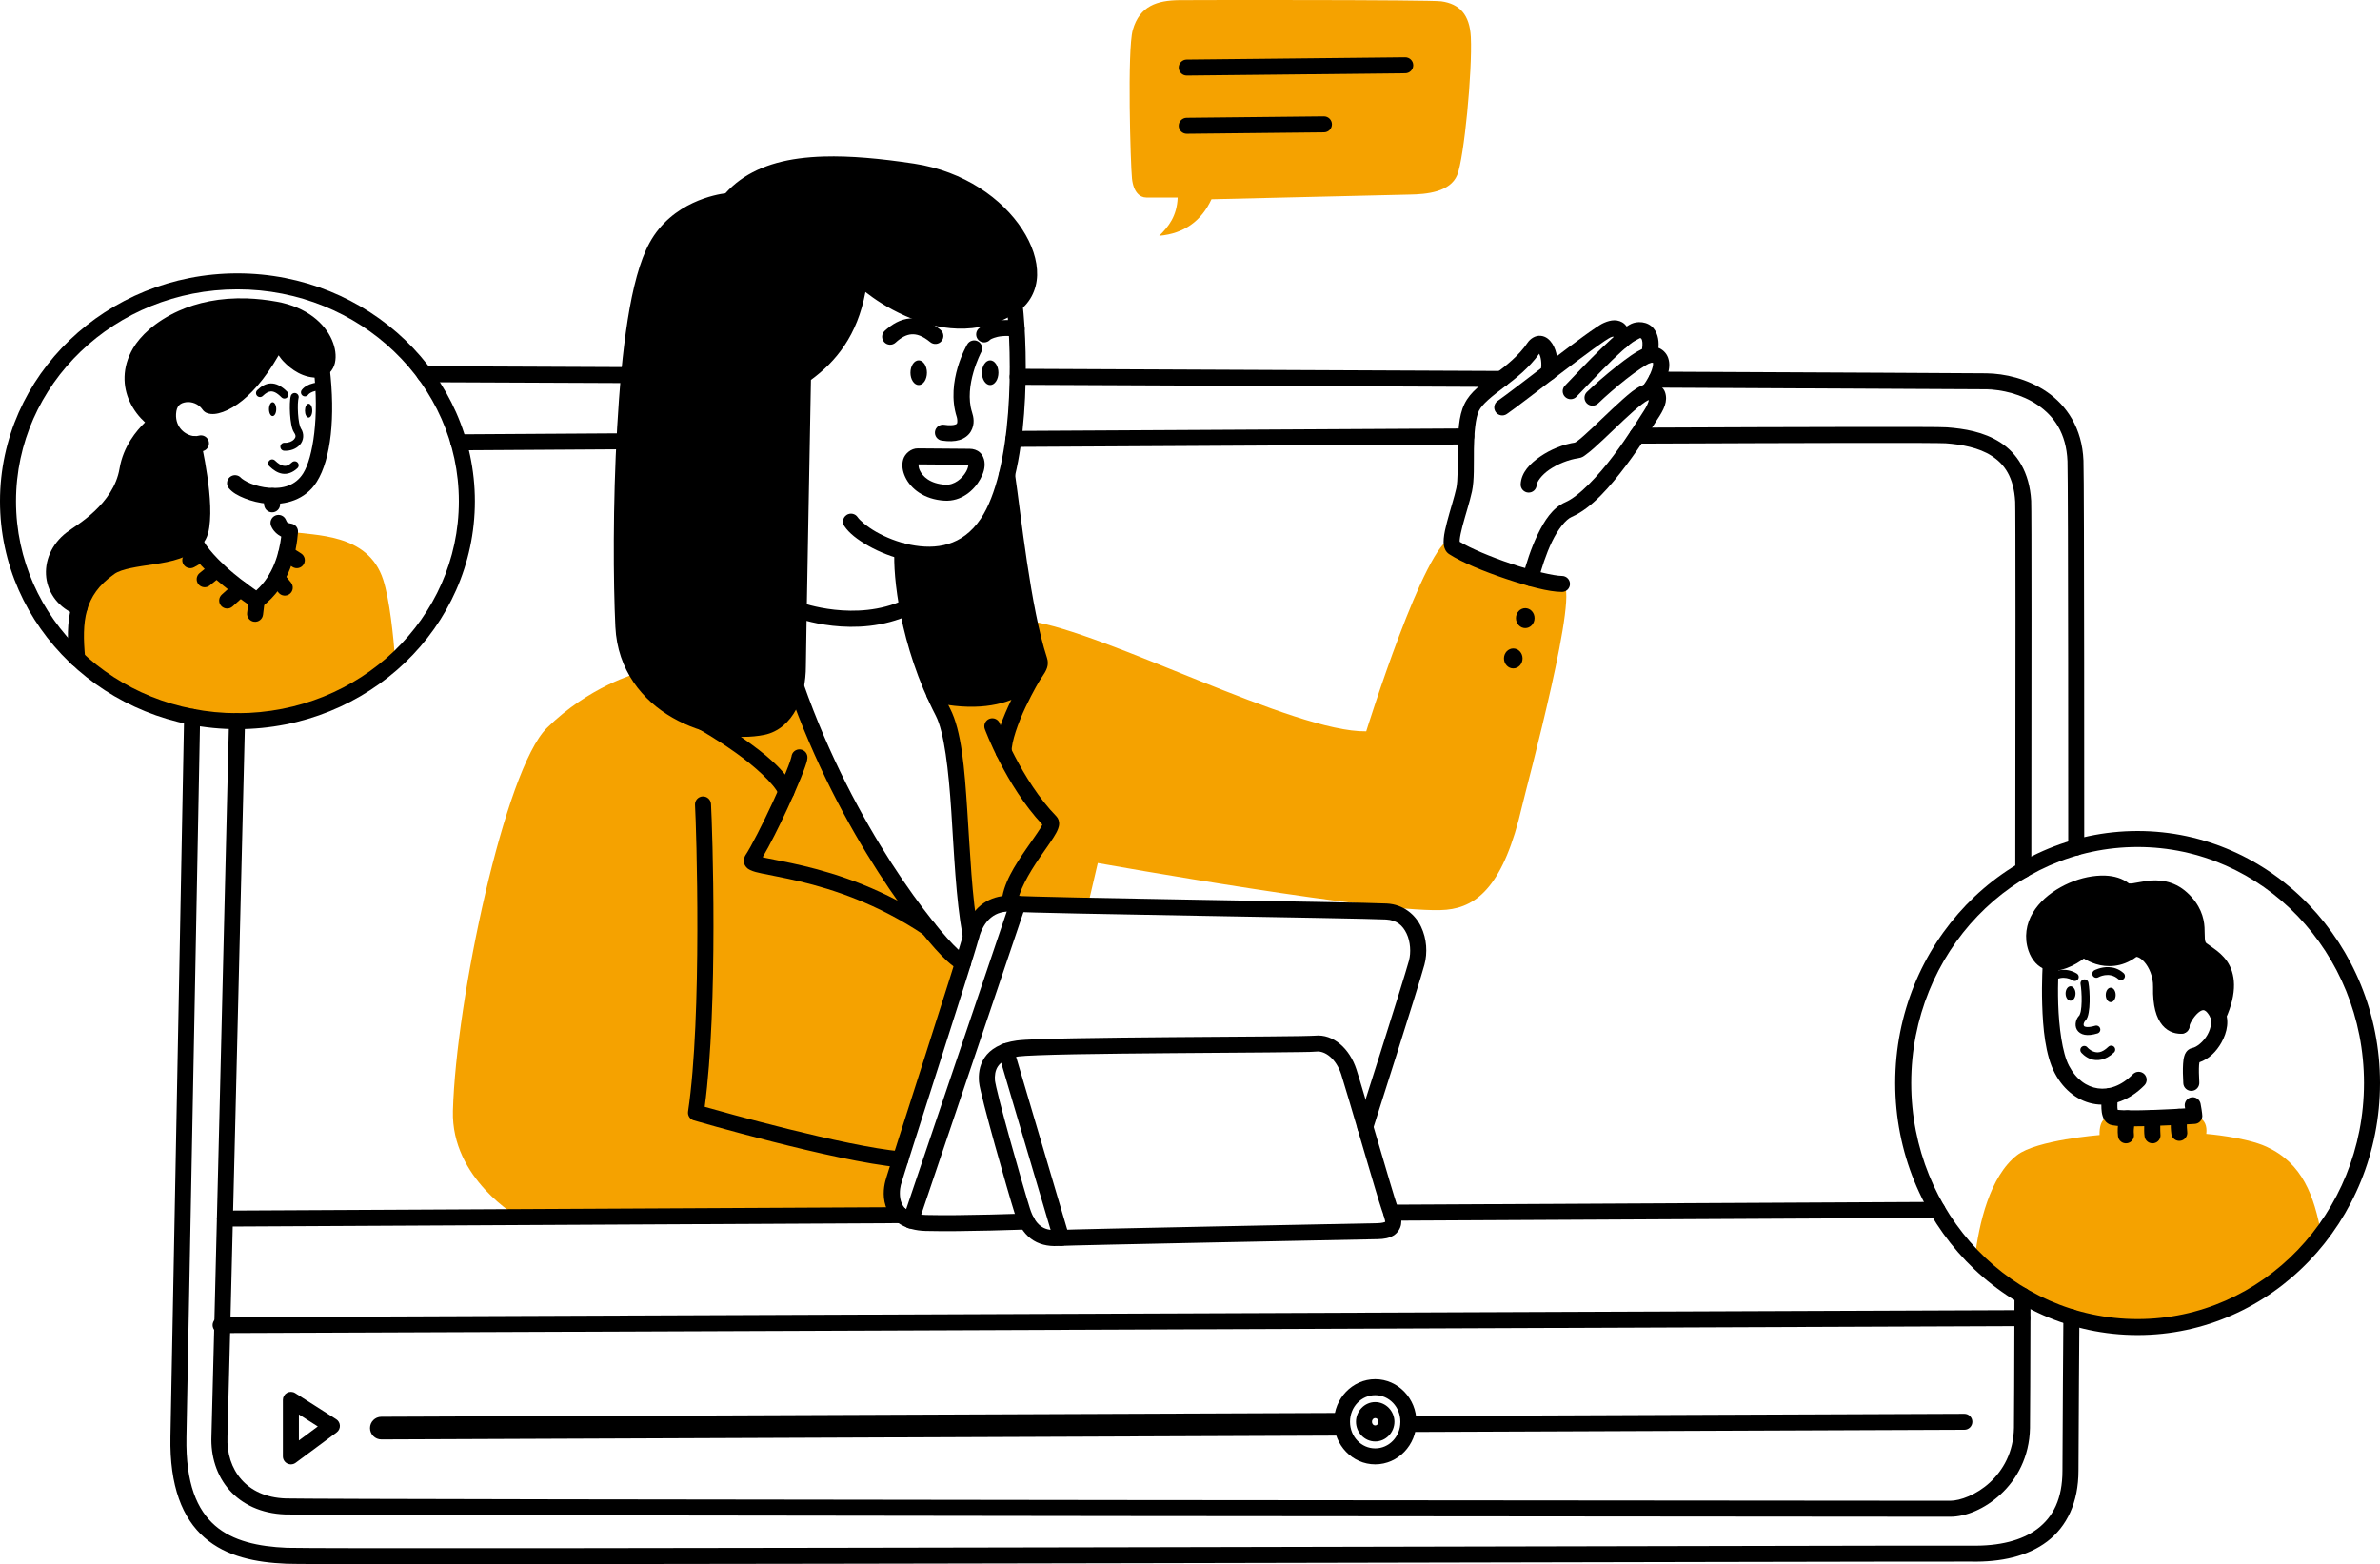 <svg width="213" height="140" viewBox="0 0 213 140" fill="none" xmlns="http://www.w3.org/2000/svg">
<g clip-path="url(#clip0_70_2924)">
<mask id="mask0_70_2924" style="mask-type:luminance" maskUnits="userSpaceOnUse" x="-28" y="-729" width="420" height="2219">
<path d="M391.952 1489.13L391.952 -728.995H-27.997L-27.997 1489.13H391.952Z" fill="white"/>
</mask>
<g mask="url(#mask0_70_2924)">
<path fill-rule="evenodd" clip-rule="evenodd" d="M83.623 62.138C90.783 63.782 93.304 59.965 93.019 59.1C92.683 58.071 92.379 56.866 92.105 55.573C99.001 56.578 115.797 65.565 122.272 65.457C122.272 65.457 127.568 48.455 129.93 48.196C129.887 48.6 129.923 48.892 130.085 48.999C132.154 50.337 137.914 52.264 139.79 52.264C141.588 52.103 136.606 70.478 136.216 72.168C134.594 79.2 132.239 81.16 129.45 81.425C124.305 81.915 98.248 77.246 98.248 77.246L97.354 81.067C93.873 80.996 91.308 80.932 90.746 80.885C88.695 80.711 87.413 81.885 86.895 83.845C86.88 83.756 86.864 83.665 86.848 83.575C85.687 77.238 86.176 67.21 84.388 63.735C84.114 63.203 83.859 62.669 83.623 62.138Z" fill="#F5A200"/>
</g>
<mask id="mask1_70_2924" style="mask-type:luminance" maskUnits="userSpaceOnUse" x="-28" y="-729" width="420" height="2219">
<path d="M391.952 1489.13L391.952 -728.995H-27.997L-27.997 1489.13H391.952Z" fill="white"/>
</mask>
<g mask="url(#mask1_70_2924)">
<path fill-rule="evenodd" clip-rule="evenodd" d="M46.383 108.934C46.383 108.934 40.369 105.5 40.534 99.43C40.805 89.471 45.201 68.861 48.936 65.163C52.715 61.423 57.023 60.254 57.023 60.254C59.471 64.33 64.955 65.745 68.261 65.07C69.863 64.742 70.849 63.245 71.228 61.413C75.825 74.498 83.203 83.622 85.23 85.471C85.624 85.831 85.94 86.058 86.192 86.174C84.436 91.8 80.136 105.078 79.927 105.887C79.756 106.551 79.637 107.923 80.621 108.76L46.383 108.934Z" fill="#F5A200"/>
</g>
<mask id="mask2_70_2924" style="mask-type:luminance" maskUnits="userSpaceOnUse" x="-28" y="-729" width="420" height="2219">
<path d="M391.952 1489.13L391.952 -728.995H-27.997L-27.997 1489.13H391.952Z" fill="white"/>
</mask>
<g mask="url(#mask2_70_2924)">
<path fill-rule="evenodd" clip-rule="evenodd" d="M207.752 110.489C203.909 115.537 197.969 118.776 191.309 118.776C185.648 118.776 180.51 116.438 176.736 112.64C177.102 109.512 178.082 105.281 180.52 103.388C182.257 102.039 187.902 101.588 187.902 101.588C187.866 100.071 188.564 100.052 188.899 99.772C188.937 99.853 188.984 99.917 189.043 99.957C189.58 100.314 196.383 99.88 196.383 99.88C196.383 99.88 197.634 99.969 197.455 101.487C197.455 101.487 200.959 101.769 202.847 102.639C206.073 104.125 207.102 107.021 207.752 110.489Z" fill="#F5A200"/>
</g>
<mask id="mask3_70_2924" style="mask-type:luminance" maskUnits="userSpaceOnUse" x="-28" y="-729" width="420" height="2219">
<path d="M391.952 1489.13L391.952 -728.995H-27.997L-27.997 1489.13H391.952Z" fill="white"/>
</mask>
<g mask="url(#mask3_70_2924)">
<path fill-rule="evenodd" clip-rule="evenodd" d="M35.375 59.14C31.693 62.489 26.72 64.544 21.249 64.544C15.671 64.544 10.609 62.407 6.907 58.941C6.594 55.639 6.751 52.948 9.829 50.783C11.609 49.533 15.526 50.232 17.433 48.379C18.053 50.491 22.972 53.749 22.972 53.749C25.284 52.095 25.832 49.142 25.956 47.574C25.958 47.574 25.959 47.576 25.961 47.576C28.084 47.968 32.939 47.662 34.296 51.892C34.872 53.687 35.204 56.904 35.375 59.14Z" fill="#F5A200"/>
</g>
<mask id="mask4_70_2924" style="mask-type:luminance" maskUnits="userSpaceOnUse" x="-17" y="-726" width="421" height="2220">
<path d="M403.622 1493.02L403.622 -725.113H-16.328L-16.328 1493.02H403.622Z" fill="white"/>
</mask>
<g mask="url(#mask4_70_2924)">
<path fill-rule="evenodd" clip-rule="evenodd" d="M103.746 21.106C104.586 20.278 105.329 19.345 105.397 17.679H102.593C102.016 17.679 101.438 17.207 101.308 15.977C101.178 14.748 100.871 4.474 101.379 2.682C101.995 0.513 103.58 0.039 105.52 0.012C106.707 -0.003 127.941 -0.03 128.992 0.117C130.628 0.347 131.535 1.312 131.634 3.32C131.779 6.329 131.031 14.169 130.415 15.663C129.785 17.194 127.689 17.39 126.143 17.415C124.871 17.437 108.423 17.834 108.423 17.834C107.517 19.781 105.981 20.903 103.746 21.106Z" fill="#F5A200"/>
</g>
<path d="M125.756 5.126L106.2 5.33C106.01 5.332 105.829 5.409 105.696 5.545C105.563 5.681 105.489 5.863 105.491 6.053C105.493 6.243 105.571 6.424 105.707 6.557C105.842 6.689 106.025 6.763 106.215 6.761L125.771 6.556C125.961 6.554 126.142 6.477 126.275 6.341C126.408 6.206 126.482 6.023 126.48 5.834C126.479 5.74 126.46 5.647 126.423 5.56C126.386 5.474 126.332 5.396 126.265 5.33C126.198 5.264 126.118 5.212 126.031 5.177C125.943 5.142 125.85 5.125 125.756 5.126Z" fill="black"/>
<path d="M118.48 10.414L106.2 10.542C106.01 10.544 105.829 10.621 105.696 10.757C105.562 10.893 105.489 11.075 105.491 11.265C105.492 11.359 105.511 11.452 105.548 11.538C105.585 11.624 105.639 11.703 105.706 11.769C105.773 11.834 105.853 11.886 105.94 11.921C106.027 11.956 106.121 11.974 106.215 11.973L118.495 11.844C118.685 11.842 118.866 11.765 118.999 11.63C119.132 11.494 119.206 11.311 119.204 11.122C119.203 11.028 119.183 10.935 119.146 10.848C119.109 10.762 119.056 10.684 118.989 10.618C118.921 10.552 118.842 10.5 118.754 10.465C118.667 10.43 118.574 10.413 118.48 10.414Z" fill="black"/>
<path d="M24.21 34.319C23.727 34.34 23.34 34.613 23.02 34.924C22.952 34.99 22.913 35.081 22.912 35.176C22.91 35.27 22.947 35.362 23.013 35.43C23.079 35.498 23.17 35.537 23.265 35.538C23.36 35.539 23.452 35.503 23.52 35.437C23.782 35.182 24.016 35.044 24.241 35.034C24.467 35.024 24.765 35.128 25.195 35.565C25.228 35.598 25.268 35.625 25.311 35.643C25.354 35.662 25.401 35.671 25.448 35.672C25.495 35.672 25.542 35.663 25.585 35.645C25.629 35.628 25.669 35.602 25.702 35.569C25.77 35.502 25.808 35.412 25.809 35.317C25.81 35.222 25.773 35.131 25.706 35.063C25.195 34.545 24.694 34.299 24.21 34.319Z" fill="black"/>
<path d="M26.476 35.189C26.431 35.176 26.384 35.171 26.337 35.176C26.29 35.181 26.245 35.195 26.203 35.217C26.162 35.239 26.125 35.27 26.096 35.306C26.066 35.343 26.044 35.384 26.03 35.429C25.971 35.624 25.954 35.849 25.943 36.128C25.933 36.408 25.937 36.73 25.957 37.053C25.978 37.377 26.014 37.7 26.069 37.987C26.125 38.274 26.185 38.518 26.328 38.73C26.328 38.73 26.328 38.73 26.328 38.73C26.512 39.003 26.466 39.153 26.311 39.328C26.155 39.504 25.831 39.649 25.47 39.63C25.375 39.625 25.282 39.657 25.211 39.721C25.14 39.784 25.098 39.873 25.093 39.968C25.09 40.015 25.097 40.062 25.113 40.106C25.128 40.15 25.153 40.191 25.184 40.226C25.216 40.261 25.254 40.289 25.296 40.31C25.339 40.33 25.385 40.342 25.432 40.344C25.994 40.374 26.516 40.175 26.847 39.802C27.178 39.43 27.258 38.827 26.922 38.33C26.896 38.291 26.82 38.096 26.773 37.852C26.726 37.608 26.692 37.308 26.673 37.008C26.654 36.708 26.65 36.406 26.659 36.155C26.669 35.904 26.7 35.692 26.716 35.635C26.73 35.59 26.735 35.543 26.73 35.496C26.725 35.449 26.711 35.404 26.689 35.362C26.667 35.321 26.636 35.285 26.6 35.255C26.563 35.225 26.521 35.203 26.476 35.189Z" fill="black"/>
<path d="M24.61 41.22C24.542 41.153 24.451 41.117 24.356 41.118C24.261 41.119 24.17 41.158 24.104 41.226C24.071 41.26 24.045 41.3 24.027 41.343C24.01 41.387 24.001 41.434 24.002 41.48C24.003 41.528 24.012 41.574 24.031 41.617C24.05 41.66 24.077 41.699 24.11 41.732C24.455 42.067 24.833 42.332 25.28 42.399C25.727 42.466 26.204 42.295 26.62 41.903C26.654 41.871 26.681 41.832 26.701 41.789C26.72 41.746 26.73 41.7 26.732 41.653C26.733 41.606 26.725 41.56 26.708 41.516C26.691 41.472 26.666 41.432 26.634 41.398C26.602 41.363 26.563 41.336 26.52 41.317C26.477 41.297 26.43 41.287 26.384 41.286C26.336 41.284 26.29 41.292 26.246 41.309C26.202 41.326 26.161 41.351 26.127 41.383C25.821 41.672 25.607 41.725 25.387 41.692C25.166 41.659 24.898 41.5 24.61 41.22Z" fill="black"/>
<path d="M28.709 32.307C28.521 32.33 28.349 32.426 28.231 32.575C28.113 32.724 28.06 32.913 28.082 33.101C28.574 37.257 28.022 40.949 27.136 42.364C26.435 43.482 25.289 43.754 24.09 43.661C23.491 43.615 22.902 43.463 22.438 43.278C21.974 43.092 21.628 42.836 21.58 42.779C21.519 42.708 21.444 42.65 21.36 42.607C21.276 42.565 21.185 42.539 21.091 42.532C20.997 42.524 20.903 42.536 20.813 42.565C20.724 42.594 20.641 42.641 20.569 42.702C20.498 42.763 20.439 42.837 20.396 42.921C20.354 43.005 20.328 43.096 20.321 43.19C20.314 43.283 20.325 43.378 20.354 43.467C20.384 43.556 20.43 43.639 20.491 43.71C20.836 44.112 21.308 44.367 21.906 44.606C22.503 44.844 23.217 45.028 23.979 45.087C25.505 45.206 27.32 44.769 28.351 43.122C29.632 41.079 30.021 37.289 29.506 32.933C29.483 32.745 29.387 32.573 29.237 32.456C29.088 32.338 28.898 32.285 28.709 32.307Z" fill="black"/>
<path d="M22.152 26.71C19.666 26.622 17.614 27.101 16.009 27.818C13.868 28.775 12.528 30.116 11.911 31.167C10.881 32.922 11.016 34.63 11.582 35.886C11.957 36.718 12.478 37.347 12.98 37.804C12.217 38.546 11.033 39.942 10.699 41.939C10.434 43.52 9.478 44.793 8.46 45.752C7.443 46.712 6.46 47.273 5.962 47.655C4.586 48.709 3.969 50.255 4.14 51.693C4.312 53.131 5.29 54.455 6.871 55.034C7.049 55.1 7.246 55.092 7.419 55.012C7.591 54.932 7.725 54.788 7.791 54.61C7.856 54.432 7.848 54.235 7.768 54.063C7.689 53.89 7.544 53.757 7.365 53.691C6.25 53.282 5.675 52.451 5.564 51.523C5.453 50.596 5.823 49.565 6.835 48.789H6.836C7.073 48.607 8.293 47.878 9.445 46.793C10.596 45.707 11.776 44.18 12.112 42.175C12.497 39.881 14.509 38.335 14.509 38.335C14.512 38.331 14.516 38.327 14.519 38.323C14.965 39.558 16.101 40.355 17.235 40.458C17.555 40.487 17.88 40.461 18.191 40.368C18.373 40.314 18.526 40.19 18.616 40.023C18.707 39.856 18.727 39.66 18.672 39.478C18.646 39.388 18.601 39.304 18.542 39.231C18.482 39.158 18.409 39.098 18.326 39.053C18.244 39.009 18.153 38.981 18.059 38.971C17.965 38.962 17.871 38.97 17.781 38.997C17.662 39.033 17.52 39.047 17.366 39.033C17.365 39.033 17.365 39.033 17.364 39.033C16.625 38.966 15.69 38.285 15.757 37.054C15.799 36.296 16.145 36.075 16.644 35.999C17.143 35.923 17.772 36.146 18.109 36.634C18.109 36.635 18.109 36.636 18.109 36.636C18.331 36.957 18.63 37.023 18.865 37.048C19.099 37.072 19.325 37.046 19.572 36.987C20.065 36.869 20.636 36.61 21.275 36.163C22.384 35.388 23.681 33.992 24.937 31.803C25.074 31.981 25.168 32.136 25.346 32.323C26.06 33.076 27.167 33.89 28.594 33.795H28.595C29.317 33.746 29.833 33.114 29.974 32.482C30.114 31.85 30.016 31.136 29.7 30.412C29.066 28.963 27.488 27.494 24.783 27.002H24.782C23.857 26.834 22.981 26.741 22.152 26.712L22.152 26.71ZM22.1 28.139C22.858 28.166 23.666 28.252 24.526 28.408C26.841 28.829 27.956 29.997 28.386 30.982C28.602 31.475 28.628 31.928 28.574 32.17C28.52 32.413 28.522 32.365 28.498 32.366C27.675 32.421 26.946 31.929 26.386 31.338C25.826 30.747 25.509 30.14 25.509 30.14C25.449 30.023 25.357 29.924 25.244 29.856C25.131 29.787 25.001 29.752 24.869 29.752C24.737 29.753 24.607 29.79 24.495 29.859C24.382 29.929 24.291 30.028 24.232 30.146C22.89 32.808 21.491 34.264 20.453 34.99C19.934 35.353 19.5 35.532 19.239 35.594C19.154 35.614 19.132 35.611 19.094 35.613C18.412 34.808 17.389 34.438 16.428 34.584C15.379 34.743 14.399 35.644 14.326 36.975C14.325 36.998 14.33 37.019 14.329 37.042C13.947 36.776 13.272 36.149 12.889 35.299C12.472 34.374 12.338 33.27 13.148 31.89C13.562 31.184 14.715 29.964 16.595 29.124C18.004 28.494 19.826 28.055 22.1 28.139L22.1 28.139Z" fill="black"/>
<path d="M17.138 39.048C16.953 39.091 16.792 39.205 16.692 39.366C16.591 39.527 16.559 39.721 16.601 39.906C16.752 40.556 17.119 42.339 17.292 44.078C17.379 44.948 17.416 45.81 17.364 46.495C17.312 47.18 17.123 47.665 17.033 47.764C16.313 48.548 15.021 48.868 13.576 49.085C12.132 49.303 10.587 49.376 9.417 50.198H9.416C7.767 51.358 6.833 52.739 6.407 54.24C5.981 55.742 6.035 57.328 6.194 59.008C6.212 59.197 6.304 59.371 6.451 59.491C6.597 59.612 6.785 59.67 6.975 59.652C7.068 59.644 7.159 59.616 7.243 59.572C7.326 59.529 7.399 59.469 7.46 59.396C7.52 59.324 7.565 59.24 7.592 59.151C7.62 59.061 7.63 58.966 7.621 58.873C7.467 57.251 7.442 55.841 7.786 54.63C8.13 53.419 8.812 52.373 10.242 51.368H10.242C10.893 50.911 12.288 50.726 13.79 50.5C15.293 50.274 16.957 49.965 18.09 48.73C18.609 48.164 18.731 47.425 18.793 46.603C18.856 45.782 18.81 44.857 18.718 43.937C18.535 42.097 18.162 40.293 17.998 39.584C17.977 39.493 17.938 39.406 17.883 39.33C17.828 39.253 17.759 39.188 17.679 39.138C17.599 39.089 17.51 39.055 17.418 39.04C17.325 39.024 17.23 39.027 17.138 39.048L17.138 39.048Z" fill="black"/>
<mask id="mask5_70_2924" style="mask-type:luminance" maskUnits="userSpaceOnUse" x="-28" y="-729" width="420" height="2219">
<path d="M391.952 1489.13L391.952 -728.995H-27.997L-27.997 1489.13H391.952Z" fill="white"/>
</mask>
<g mask="url(#mask5_70_2924)">
<path fill-rule="evenodd" clip-rule="evenodd" d="M17.299 39.745C17.614 41.104 18.78 46.919 17.562 48.247C15.709 50.267 11.65 49.504 9.829 50.784C8.318 51.847 7.511 53.036 7.118 54.363C4.422 53.374 4.011 50.052 6.399 48.222C7.134 47.657 10.805 45.643 11.405 42.057C11.847 39.424 14.081 37.761 14.081 37.761C13.069 37.153 10.689 34.663 12.529 31.529C13.56 29.771 17.516 26.408 24.654 27.704C29.675 28.617 30.039 32.979 28.546 33.08C26.297 33.23 24.872 30.467 24.872 30.467C22.104 35.96 19.01 36.678 18.699 36.228C17.692 34.77 15.156 34.925 15.041 37.014C14.953 38.623 16.177 39.644 17.299 39.745Z" fill="black"/>
</g>
<path d="M28.943 34.213C28.243 34.199 27.763 34.35 27.454 34.524C27.299 34.611 27.188 34.703 27.114 34.779C27.039 34.854 26.987 34.933 26.987 34.933C26.962 34.973 26.946 35.018 26.939 35.064C26.932 35.111 26.934 35.158 26.945 35.204C26.956 35.25 26.976 35.293 27.004 35.331C27.031 35.369 27.067 35.401 27.107 35.425C27.188 35.474 27.285 35.489 27.378 35.467C27.47 35.445 27.55 35.387 27.599 35.306C27.599 35.306 27.591 35.313 27.623 35.282C27.654 35.25 27.711 35.2 27.806 35.147C27.996 35.04 28.337 34.916 28.929 34.928C29.024 34.929 29.116 34.894 29.185 34.828C29.253 34.762 29.293 34.672 29.294 34.577C29.296 34.482 29.26 34.391 29.195 34.322C29.129 34.254 29.038 34.215 28.943 34.213Z" fill="black"/>
<mask id="mask6_70_2924" style="mask-type:luminance" maskUnits="userSpaceOnUse" x="-28" y="-729" width="420" height="2219">
<path d="M391.952 1489.13L391.952 -728.995H-27.997L-27.997 1489.13H391.952Z" fill="white"/>
</mask>
<g mask="url(#mask6_70_2924)">
<path fill-rule="evenodd" clip-rule="evenodd" d="M24.723 36.62C24.723 36.701 24.715 36.781 24.698 36.857C24.682 36.932 24.658 37 24.628 37.058C24.598 37.115 24.562 37.161 24.522 37.192C24.483 37.223 24.44 37.239 24.398 37.239C24.355 37.239 24.312 37.223 24.273 37.192C24.233 37.161 24.197 37.115 24.167 37.058C24.137 37 24.113 36.932 24.097 36.857C24.08 36.781 24.072 36.701 24.072 36.62C24.072 36.538 24.08 36.458 24.097 36.383C24.113 36.307 24.137 36.239 24.167 36.181C24.197 36.124 24.233 36.078 24.273 36.047C24.312 36.016 24.355 36 24.398 36C24.44 36 24.483 36.016 24.522 36.047C24.562 36.078 24.598 36.124 24.628 36.181C24.658 36.239 24.682 36.307 24.698 36.383C24.715 36.458 24.723 36.538 24.723 36.62Z" fill="black"/>
</g>
<mask id="mask7_70_2924" style="mask-type:luminance" maskUnits="userSpaceOnUse" x="-28" y="-729" width="420" height="2219">
<path d="M391.952 1489.13L391.952 -728.995H-27.997L-27.997 1489.13H391.952Z" fill="white"/>
</mask>
<g mask="url(#mask7_70_2924)">
<path fill-rule="evenodd" clip-rule="evenodd" d="M27.945 36.753C27.945 36.835 27.937 36.915 27.92 36.99C27.904 37.066 27.88 37.134 27.85 37.191C27.819 37.249 27.783 37.294 27.744 37.326C27.704 37.357 27.662 37.373 27.619 37.373C27.576 37.373 27.534 37.357 27.495 37.326C27.455 37.294 27.419 37.249 27.389 37.191C27.359 37.134 27.335 37.066 27.318 36.99C27.302 36.915 27.294 36.835 27.294 36.753C27.294 36.672 27.302 36.591 27.318 36.516C27.335 36.441 27.359 36.373 27.389 36.315C27.419 36.258 27.455 36.212 27.495 36.181C27.534 36.15 27.576 36.134 27.619 36.134C27.662 36.134 27.704 36.15 27.744 36.181C27.783 36.212 27.819 36.258 27.85 36.315C27.88 36.373 27.904 36.441 27.92 36.516C27.937 36.591 27.945 36.672 27.945 36.753Z" fill="black"/>
</g>
<path d="M24.417 43.676C24.323 43.673 24.229 43.689 24.142 43.723C24.054 43.756 23.973 43.807 23.905 43.871C23.837 43.936 23.782 44.013 23.743 44.099C23.705 44.185 23.684 44.277 23.681 44.371C23.678 44.486 23.669 44.493 23.643 44.635C23.618 44.776 23.605 45.017 23.648 45.264C23.681 45.451 23.786 45.618 23.942 45.727C24.097 45.837 24.289 45.88 24.477 45.847C24.664 45.815 24.831 45.71 24.94 45.555C25.05 45.4 25.093 45.208 25.061 45.021C25.04 44.899 25.044 44.943 25.054 44.89C25.063 44.837 25.108 44.653 25.114 44.41C25.117 44.316 25.101 44.223 25.067 44.135C25.034 44.047 24.983 43.967 24.918 43.899C24.853 43.831 24.776 43.776 24.69 43.737C24.604 43.699 24.511 43.678 24.417 43.676ZM25.196 46.139C25.109 46.104 25.015 46.086 24.921 46.086C24.827 46.087 24.734 46.105 24.647 46.142C24.561 46.178 24.482 46.231 24.415 46.298C24.349 46.365 24.297 46.444 24.261 46.531C24.225 46.618 24.207 46.711 24.208 46.805C24.208 46.899 24.227 46.992 24.263 47.078C24.453 47.529 24.799 47.831 25.169 48.03C24.994 49.444 24.456 51.502 22.928 52.846C22.5 52.55 21.796 52.051 20.892 51.305C19.618 50.254 18.315 48.839 18.121 48.178C18.067 47.996 17.944 47.842 17.777 47.751C17.61 47.66 17.414 47.639 17.232 47.693C17.141 47.719 17.057 47.763 16.984 47.822C16.91 47.88 16.849 47.953 16.804 48.036C16.759 48.118 16.731 48.209 16.721 48.302C16.71 48.395 16.719 48.49 16.745 48.58C17.171 50.031 18.638 51.301 19.979 52.408C21.32 53.514 22.577 54.346 22.577 54.346C22.698 54.426 22.84 54.467 22.986 54.465C23.131 54.462 23.272 54.415 23.39 54.331C25.986 52.473 26.539 49.294 26.671 47.631C26.685 47.455 26.633 47.28 26.526 47.14C26.418 47 26.263 46.904 26.09 46.872C25.739 46.806 25.711 46.824 25.585 46.525C25.549 46.438 25.496 46.36 25.429 46.294C25.362 46.227 25.283 46.175 25.196 46.139Z" fill="black"/>
<path d="M25.475 48.849C25.383 48.869 25.296 48.907 25.219 48.961C25.142 49.015 25.076 49.084 25.026 49.163C24.924 49.323 24.889 49.517 24.931 49.702C24.972 49.887 25.085 50.048 25.245 50.15L26.179 50.743C26.339 50.845 26.534 50.88 26.719 50.838C26.905 50.797 27.066 50.684 27.168 50.524C27.219 50.445 27.253 50.357 27.27 50.264C27.286 50.172 27.284 50.077 27.264 49.985C27.243 49.893 27.205 49.806 27.151 49.729C27.097 49.653 27.028 49.587 26.949 49.536L26.015 48.943C25.855 48.842 25.661 48.807 25.475 48.849Z" fill="black"/>
<path d="M24.85 51.002C24.756 50.992 24.661 51 24.571 51.027C24.481 51.053 24.396 51.097 24.323 51.156C24.25 51.215 24.189 51.288 24.144 51.371C24.099 51.453 24.071 51.544 24.061 51.637C24.051 51.731 24.059 51.825 24.086 51.915C24.113 52.005 24.157 52.089 24.216 52.162L24.928 53.043C24.987 53.116 25.06 53.177 25.142 53.221C25.225 53.267 25.316 53.295 25.409 53.305C25.503 53.315 25.598 53.306 25.688 53.28C25.778 53.253 25.862 53.209 25.936 53.15C26.084 53.031 26.178 52.858 26.198 52.669C26.218 52.481 26.162 52.292 26.043 52.144L25.331 51.264C25.212 51.116 25.039 51.022 24.85 51.002Z" fill="black"/>
<path d="M23.059 53.039C22.871 53.017 22.681 53.069 22.531 53.186C22.381 53.303 22.284 53.475 22.261 53.663L22.117 54.851C22.105 54.944 22.112 55.039 22.138 55.13C22.163 55.22 22.206 55.305 22.264 55.379C22.322 55.453 22.394 55.514 22.476 55.56C22.558 55.607 22.648 55.636 22.742 55.648C22.835 55.659 22.93 55.652 23.02 55.627C23.111 55.601 23.196 55.559 23.27 55.501C23.344 55.443 23.406 55.371 23.452 55.289C23.498 55.207 23.528 55.117 23.54 55.024L23.684 53.836C23.696 53.743 23.689 53.648 23.663 53.557C23.638 53.467 23.595 53.382 23.537 53.308C23.479 53.234 23.407 53.173 23.325 53.127C23.243 53.08 23.153 53.051 23.059 53.039Z" fill="black"/>
<path d="M21.537 51.982C21.347 51.973 21.161 52.038 21.02 52.166L19.851 53.218C19.781 53.281 19.725 53.357 19.684 53.442C19.644 53.527 19.62 53.619 19.616 53.713C19.611 53.807 19.625 53.901 19.656 53.989C19.688 54.078 19.736 54.159 19.799 54.229C19.862 54.299 19.939 54.355 20.024 54.396C20.109 54.436 20.201 54.459 20.295 54.464C20.389 54.469 20.483 54.455 20.571 54.424C20.66 54.392 20.742 54.344 20.812 54.281L21.98 53.228C22.05 53.165 22.107 53.089 22.147 53.004C22.188 52.919 22.211 52.827 22.216 52.733C22.221 52.639 22.207 52.546 22.175 52.457C22.144 52.369 22.095 52.287 22.032 52.217C21.905 52.077 21.727 51.992 21.537 51.982Z" fill="black"/>
<path d="M19.488 50.252C19.299 50.232 19.11 50.287 18.962 50.407L17.868 51.289C17.795 51.348 17.734 51.42 17.689 51.503C17.644 51.586 17.616 51.676 17.606 51.77C17.596 51.863 17.605 51.957 17.631 52.047C17.658 52.138 17.702 52.221 17.761 52.295C17.821 52.368 17.894 52.428 17.976 52.473C18.059 52.518 18.15 52.546 18.243 52.556C18.337 52.566 18.431 52.558 18.522 52.531C18.612 52.504 18.696 52.46 18.769 52.401L19.863 51.519C19.936 51.46 19.997 51.387 20.042 51.305C20.087 51.222 20.115 51.132 20.125 51.038C20.135 50.945 20.126 50.85 20.1 50.76C20.073 50.67 20.029 50.586 19.97 50.513C19.91 50.44 19.837 50.379 19.755 50.334C19.672 50.29 19.581 50.261 19.488 50.252Z" fill="black"/>
<path d="M18.28 48.858C18.19 48.833 18.095 48.825 18.002 48.837C17.908 48.848 17.818 48.877 17.736 48.923L16.679 49.517C16.513 49.61 16.391 49.764 16.34 49.947C16.289 50.13 16.312 50.325 16.405 50.491C16.499 50.656 16.654 50.778 16.837 50.829C17.02 50.88 17.216 50.857 17.381 50.764L18.438 50.17C18.52 50.124 18.592 50.063 18.651 49.989C18.709 49.915 18.752 49.83 18.777 49.74C18.802 49.649 18.81 49.555 18.799 49.462C18.787 49.368 18.758 49.278 18.712 49.196C18.619 49.031 18.463 48.909 18.28 48.858Z" fill="black"/>
<path d="M21.25 24.468C9.538 24.468 5.07938e-06 33.593 0 44.865C-5.07938e-06 56.138 9.538 65.262 21.25 65.262C32.962 65.262 42.499 56.138 42.499 44.865C42.499 33.593 32.962 24.468 21.25 24.468ZM21.25 25.898C32.218 25.898 41.066 34.398 41.066 44.865C41.066 55.333 32.218 63.832 21.25 63.832C10.282 63.832 1.433 55.333 1.433 44.865C1.433 34.398 10.282 25.898 21.25 25.898Z" fill="black"/>
<path d="M81.452 28.498C80.57 28.567 79.818 29.023 79.177 29.611C79.037 29.74 78.954 29.918 78.946 30.108C78.938 30.297 79.006 30.482 79.135 30.622C79.198 30.691 79.275 30.747 79.361 30.787C79.446 30.826 79.538 30.849 79.632 30.853C79.727 30.857 79.82 30.842 79.909 30.81C79.997 30.777 80.078 30.728 80.148 30.664C80.65 30.203 81.112 29.959 81.564 29.924C82.015 29.889 82.541 30.035 83.255 30.622C83.328 30.682 83.412 30.727 83.502 30.755C83.592 30.782 83.686 30.791 83.78 30.782C83.874 30.773 83.965 30.746 84.048 30.702C84.131 30.657 84.205 30.597 84.264 30.525C84.324 30.452 84.369 30.369 84.397 30.279C84.424 30.189 84.434 30.095 84.424 30.001C84.415 29.908 84.388 29.817 84.344 29.734C84.299 29.651 84.239 29.578 84.166 29.518C83.261 28.773 82.334 28.429 81.452 28.498Z" fill="black"/>
<path d="M90.721 26.517C90.532 26.538 90.36 26.633 90.241 26.782C90.123 26.93 90.068 27.119 90.089 27.308C90.335 29.498 90.501 33.226 90.22 36.936C89.939 40.647 89.174 44.353 87.764 46.441H87.763C86.113 48.888 83.753 49.211 81.486 48.759C80.352 48.533 79.269 48.092 78.416 47.608C77.563 47.123 76.934 46.556 76.757 46.292C76.705 46.214 76.638 46.147 76.56 46.094C76.481 46.042 76.394 46.006 76.301 45.987C76.209 45.969 76.114 45.969 76.022 45.987C75.929 46.005 75.841 46.042 75.763 46.094C75.605 46.199 75.495 46.363 75.458 46.549C75.421 46.735 75.459 46.928 75.565 47.086C75.989 47.72 76.729 48.296 77.708 48.851C78.686 49.406 79.895 49.901 81.206 50.162C83.827 50.685 86.966 50.185 88.953 47.24H88.952C90.651 44.724 91.36 40.867 91.65 37.044C91.939 33.221 91.772 29.444 91.513 27.148C91.503 27.054 91.474 26.964 91.429 26.882C91.383 26.799 91.322 26.727 91.248 26.668C91.175 26.61 91.09 26.566 91 26.54C90.909 26.514 90.815 26.506 90.721 26.517L90.721 26.517Z" fill="black"/>
<path d="M73.735 14.009C72.95 14.032 72.201 14.09 71.487 14.186C68.744 14.556 66.509 15.533 64.92 17.3C64.174 17.395 60.157 18.045 58.139 21.722C56.38 24.924 55.626 31.445 55.231 38.28C54.836 45.115 54.886 52.175 55.072 56.094C55.258 59.989 57.5 62.702 60.203 64.244C62.905 65.786 66.054 66.251 68.405 65.771C69.696 65.508 70.661 64.606 71.256 63.483C71.851 62.361 72.123 61.002 72.123 59.619C72.123 58.925 72.238 52.371 72.353 46.069C72.464 39.942 72.57 34.33 72.576 34.002C74.831 32.359 76.73 30.01 77.452 26.137C78.247 26.754 79.386 27.549 81.038 28.283C83.759 29.49 87.469 30.188 90.955 27.988C92.161 27.228 92.783 25.967 92.818 24.629C92.853 23.292 92.364 21.866 91.478 20.51C89.707 17.797 86.305 15.326 81.794 14.642C78.773 14.184 76.091 13.94 73.735 14.009V14.009ZM73.776 15.441C76.001 15.377 78.609 15.606 81.579 16.057C85.686 16.679 88.749 18.951 90.277 21.291C91.041 22.46 91.41 23.639 91.385 24.593C91.361 25.546 91.005 26.264 90.189 26.779C87.202 28.664 84.097 28.075 81.62 26.976C79.144 25.876 77.43 24.288 77.43 24.288C77.333 24.197 77.212 24.136 77.082 24.11C76.951 24.084 76.816 24.094 76.692 24.141C76.567 24.187 76.458 24.267 76.376 24.371C76.294 24.476 76.243 24.601 76.229 24.733C75.734 29.209 73.868 31.384 71.457 33.053C71.363 33.118 71.287 33.204 71.233 33.303C71.18 33.403 71.151 33.514 71.149 33.628C71.149 33.628 71.034 39.74 70.919 46.043C70.805 52.346 70.69 58.782 70.69 59.619C70.69 60.809 70.441 61.962 69.989 62.814C69.537 63.667 68.93 64.204 68.118 64.37C66.211 64.759 63.297 64.361 60.914 63.002C58.531 61.643 56.666 59.417 56.504 56.026C56.321 52.177 56.27 45.134 56.662 38.362C57.053 31.591 57.974 24.999 59.396 22.409C61.207 19.11 65.344 18.678 65.344 18.678C65.532 18.66 65.705 18.57 65.826 18.425C67.155 16.842 69.056 15.959 71.68 15.604C72.335 15.516 73.034 15.463 73.776 15.441V15.441Z" fill="black"/>
<mask id="mask8_70_2924" style="mask-type:luminance" maskUnits="userSpaceOnUse" x="-28" y="-729" width="420" height="2219">
<path d="M391.952 1489.13L391.952 -728.995H-27.997L-27.997 1489.13H391.952Z" fill="white"/>
</mask>
<g mask="url(#mask8_70_2924)">
<path fill-rule="evenodd" clip-rule="evenodd" d="M76.942 24.811C76.942 24.811 84.099 31.468 90.573 27.383C94.616 24.833 90.305 16.656 81.687 15.349C73.698 14.138 68.204 14.477 65.277 17.965C65.277 17.965 60.783 18.393 58.767 22.065C55.587 27.856 55.419 48.291 55.789 56.06C56.135 63.345 64.004 65.939 68.261 65.07C70.365 64.641 71.407 62.192 71.407 59.619C71.407 58.088 71.865 33.641 71.865 33.641C74.384 31.897 76.427 29.465 76.942 24.811Z" fill="black"/>
</g>
<path d="M90.26 28.642C89.499 28.623 88.912 28.738 88.483 28.892C87.909 29.098 87.557 29.44 87.557 29.44C87.492 29.508 87.442 29.588 87.408 29.676C87.375 29.764 87.359 29.858 87.362 29.952C87.365 30.046 87.386 30.138 87.425 30.224C87.464 30.309 87.519 30.387 87.587 30.451C87.656 30.515 87.737 30.566 87.825 30.599C87.913 30.632 88.006 30.648 88.1 30.645C88.195 30.642 88.287 30.621 88.373 30.582C88.459 30.544 88.536 30.489 88.601 30.42C88.601 30.42 88.625 30.361 88.967 30.239C89.309 30.116 89.911 29.995 90.888 30.127C90.982 30.139 91.076 30.133 91.168 30.109C91.258 30.085 91.344 30.044 91.419 29.987C91.493 29.93 91.556 29.858 91.604 29.777C91.651 29.696 91.682 29.606 91.694 29.513C91.707 29.42 91.701 29.325 91.677 29.235C91.653 29.144 91.611 29.059 91.554 28.984C91.497 28.909 91.425 28.846 91.344 28.799C91.263 28.752 91.173 28.721 91.079 28.709C90.786 28.669 90.513 28.648 90.26 28.642Z" fill="black"/>
<path d="M86.99 30.492C86.899 30.517 86.814 30.56 86.74 30.618C86.666 30.677 86.605 30.749 86.559 30.831C86.559 30.831 84.603 34.138 85.629 37.337C85.686 37.514 85.69 37.824 85.648 37.895C85.627 37.93 85.617 37.963 85.459 38.01C85.301 38.058 84.989 38.091 84.493 38.018C84.4 38.004 84.305 38.009 84.214 38.032C84.123 38.055 84.037 38.095 83.961 38.151C83.886 38.207 83.822 38.277 83.773 38.358C83.725 38.438 83.693 38.528 83.679 38.621C83.665 38.714 83.67 38.808 83.693 38.9C83.716 38.991 83.756 39.076 83.812 39.152C83.868 39.227 83.939 39.291 84.02 39.339C84.1 39.388 84.19 39.42 84.283 39.433C84.917 39.527 85.432 39.514 85.875 39.38C86.318 39.246 86.682 38.961 86.882 38.624C87.282 37.948 87.118 37.287 86.994 36.9C86.231 34.52 87.809 31.53 87.809 31.53C87.855 31.448 87.885 31.358 87.896 31.265C87.907 31.171 87.9 31.077 87.874 30.986C87.848 30.896 87.805 30.811 87.747 30.738C87.689 30.664 87.616 30.602 87.534 30.556C87.369 30.463 87.173 30.44 86.99 30.492Z" fill="black"/>
<mask id="mask9_70_2924" style="mask-type:luminance" maskUnits="userSpaceOnUse" x="-28" y="-729" width="420" height="2219">
<path d="M391.952 1489.13L391.952 -728.995H-27.997L-27.997 1489.13H391.952Z" fill="white"/>
</mask>
<g mask="url(#mask9_70_2924)">
<path fill-rule="evenodd" clip-rule="evenodd" d="M82.957 33.357C82.957 33.65 82.879 33.931 82.741 34.138C82.602 34.346 82.415 34.462 82.219 34.462C82.023 34.462 81.835 34.346 81.697 34.138C81.558 33.931 81.481 33.65 81.481 33.357C81.481 33.064 81.558 32.783 81.697 32.576C81.835 32.368 82.023 32.252 82.219 32.252C82.415 32.252 82.602 32.368 82.741 32.576C82.879 32.783 82.957 33.064 82.957 33.357Z" fill="black"/>
</g>
<mask id="mask10_70_2924" style="mask-type:luminance" maskUnits="userSpaceOnUse" x="-28" y="-729" width="420" height="2219">
<path d="M391.952 1489.13L391.952 -728.995H-27.997L-27.997 1489.13H391.952Z" fill="white"/>
</mask>
<g mask="url(#mask10_70_2924)">
<path fill-rule="evenodd" clip-rule="evenodd" d="M89.354 33.357C89.354 33.65 89.277 33.931 89.138 34.138C89 34.346 88.812 34.462 88.616 34.462C88.42 34.462 88.233 34.346 88.094 34.138C87.956 33.931 87.878 33.65 87.878 33.357C87.878 33.064 87.956 32.783 88.094 32.576C88.233 32.368 88.42 32.252 88.616 32.252C88.812 32.252 89 32.368 89.138 32.576C89.277 32.783 89.354 33.064 89.354 33.357Z" fill="black"/>
</g>
<path d="M82.141 40.132C81.534 40.123 80.98 40.609 80.832 41.123C80.685 41.638 80.773 42.174 81.013 42.694C81.494 43.732 82.69 44.702 84.526 44.811C84.527 44.811 84.527 44.811 84.527 44.811C86.032 44.9 87.17 43.896 87.728 42.888C88.007 42.383 88.179 41.866 88.103 41.31C88.066 41.032 87.944 40.726 87.696 40.5C87.448 40.274 87.105 40.169 86.784 40.169C86.13 40.169 83.003 40.144 82.141 40.132C82.141 40.132 82.141 40.132 82.141 40.132ZM82.21 41.563C83.133 41.576 85.9 41.598 86.669 41.599C86.657 41.722 86.614 41.941 86.473 42.196C86.124 42.827 85.405 43.429 84.612 43.383C83.226 43.3 82.566 42.637 82.314 42.093C82.203 41.852 82.198 41.653 82.21 41.563Z" fill="black"/>
<path d="M80.802 48.611C80.612 48.6 80.426 48.665 80.284 48.791C80.142 48.917 80.056 49.095 80.046 49.284C79.918 51.483 80.479 57.703 83.751 64.062C84.504 65.527 84.892 68.908 85.138 72.629C85.383 76.349 85.547 80.452 86.142 83.704C86.143 83.704 86.143 83.706 86.143 83.707C86.159 83.79 86.174 83.878 86.189 83.965C86.204 84.058 86.238 84.147 86.288 84.226C86.338 84.306 86.404 84.375 86.481 84.429C86.557 84.483 86.644 84.522 86.736 84.543C86.828 84.564 86.923 84.567 87.015 84.551C87.108 84.535 87.197 84.501 87.277 84.451C87.356 84.401 87.425 84.336 87.48 84.26C87.534 84.183 87.573 84.096 87.594 84.005C87.615 83.913 87.618 83.818 87.602 83.726C87.587 83.635 87.57 83.541 87.552 83.446C86.987 80.361 86.816 76.281 86.568 72.535C86.321 68.788 86.06 65.418 85.026 63.409C81.902 57.336 81.374 51.135 81.476 49.367C81.482 49.273 81.469 49.179 81.438 49.09C81.407 49.001 81.359 48.92 81.296 48.849C81.233 48.779 81.158 48.722 81.073 48.681C80.988 48.64 80.896 48.616 80.802 48.611ZM70.991 60.738C70.812 60.801 70.665 60.932 70.582 61.103C70.5 61.274 70.489 61.471 70.552 61.65C72.873 68.256 75.892 73.855 78.59 78.043C81.288 82.23 83.619 84.971 84.746 85.999C85.171 86.387 85.525 86.654 85.889 86.823C85.975 86.862 86.067 86.885 86.161 86.889C86.255 86.893 86.349 86.878 86.438 86.846C86.526 86.814 86.607 86.765 86.676 86.701C86.746 86.638 86.802 86.561 86.841 86.476C86.881 86.391 86.904 86.298 86.908 86.204C86.912 86.111 86.897 86.017 86.865 85.929C86.832 85.84 86.783 85.759 86.719 85.69C86.656 85.621 86.579 85.565 86.494 85.525C86.356 85.461 86.077 85.276 85.714 84.944C85.714 84.944 85.714 84.944 85.713 84.944C84.814 84.123 82.442 81.377 79.796 77.269C77.149 73.161 74.181 67.656 71.905 61.177C71.874 61.088 71.825 61.007 71.763 60.937C71.7 60.867 71.624 60.809 71.539 60.769C71.454 60.728 71.362 60.705 71.268 60.699C71.174 60.694 71.08 60.708 70.991 60.739L70.991 60.738Z" fill="black"/>
<path d="M81.459 53.666C81.371 53.635 81.277 53.62 81.183 53.625C81.089 53.629 80.996 53.652 80.911 53.692C76.601 55.713 71.735 53.938 71.735 53.938C71.557 53.872 71.36 53.879 71.187 53.957C71.014 54.035 70.879 54.179 70.813 54.357C70.746 54.535 70.753 54.731 70.831 54.904C70.91 55.077 71.054 55.211 71.232 55.278C71.232 55.278 76.553 57.316 81.521 54.987C81.693 54.906 81.826 54.761 81.89 54.582C81.955 54.404 81.945 54.207 81.865 54.035C81.784 53.864 81.638 53.731 81.459 53.666Z" fill="black"/>
<path d="M90.017 41.766C89.829 41.794 89.659 41.895 89.546 42.047C89.432 42.199 89.384 42.39 89.412 42.578C89.945 46.203 90.755 54.491 92.338 59.322C92.263 59.093 92.325 59.415 92.085 59.769C91.844 60.123 91.411 60.562 90.755 60.94C89.442 61.694 87.227 62.231 83.783 61.441C83.598 61.398 83.403 61.431 83.242 61.531C83.081 61.632 82.967 61.792 82.924 61.977C82.881 62.162 82.914 62.356 83.015 62.517C83.116 62.678 83.276 62.792 83.462 62.835C87.178 63.688 89.803 63.138 91.471 62.179C92.304 61.7 92.895 61.125 93.271 60.572C93.647 60.018 93.918 59.538 93.701 58.877C92.226 54.376 91.377 46.093 90.83 42.37C90.816 42.277 90.784 42.188 90.736 42.107C90.688 42.027 90.624 41.956 90.549 41.9C90.473 41.844 90.387 41.803 90.296 41.781C90.205 41.758 90.11 41.753 90.017 41.766Z" fill="black"/>
<mask id="mask11_70_2924" style="mask-type:luminance" maskUnits="userSpaceOnUse" x="-28" y="-729" width="420" height="2219">
<path d="M391.952 1489.13L391.952 -728.995H-27.997L-27.997 1489.13H391.952Z" fill="white"/>
</mask>
<g mask="url(#mask11_70_2924)">
<path fill-rule="evenodd" clip-rule="evenodd" d="M80.761 49.325C83.341 49.999 86.393 49.753 88.358 46.841C89.133 45.692 89.706 44.174 90.121 42.474C90.661 46.148 91.49 54.434 93.019 59.1C93.304 59.965 90.782 63.782 83.622 62.138C81.102 56.485 80.656 51.138 80.761 49.325Z" fill="black"/>
</g>
<path d="M117.666 92.696C117.633 92.699 117.083 92.722 116.34 92.734C115.597 92.746 114.595 92.756 113.419 92.766C111.066 92.786 108.014 92.804 104.919 92.828C101.824 92.853 98.685 92.884 96.155 92.931C93.625 92.978 91.775 93.028 90.988 93.134C89.556 93.327 88.613 93.911 88.112 94.662C87.611 95.413 87.571 96.233 87.616 96.82C87.634 97.053 87.687 97.284 87.767 97.636C87.846 97.987 87.954 98.425 88.082 98.926C88.34 99.928 88.679 101.182 89.034 102.46C89.744 105.017 90.508 107.651 90.804 108.579C91.115 109.562 91.575 110.34 92.246 110.855C92.917 111.369 93.766 111.57 94.673 111.519C94.999 111.501 96.908 111.452 99.513 111.395C102.119 111.337 105.468 111.267 108.829 111.199C115.551 111.063 122.314 110.932 123.306 110.91C123.868 110.898 124.314 110.817 124.695 110.594C125.077 110.371 125.337 109.951 125.392 109.574C125.503 108.82 125.176 108.262 125.012 107.815C124.952 107.649 124.7 106.836 124.386 105.782C124.071 104.729 123.678 103.395 123.28 102.041C122.483 99.332 121.672 96.567 121.395 95.716H121.395C120.798 93.878 119.343 92.518 117.666 92.696ZM117.818 94.118C118.59 94.036 119.58 94.768 120.032 96.158C120.28 96.919 121.107 99.735 121.904 102.444C122.303 103.799 122.696 105.133 123.012 106.191C123.328 107.248 123.551 107.989 123.665 108.303C123.665 108.303 123.665 108.304 123.665 108.304C123.851 108.812 123.98 109.293 123.972 109.36C123.97 109.362 123.973 109.359 123.97 109.36C123.916 109.392 123.696 109.471 123.274 109.48C122.301 109.502 115.522 109.633 108.8 109.769C105.439 109.837 102.089 109.907 99.482 109.964C96.874 110.022 95.055 110.066 94.593 110.091C94.593 110.091 94.593 110.091 94.593 110.091C93.927 110.128 93.486 110.002 93.119 109.72C92.752 109.439 92.425 108.952 92.17 108.147C92.17 108.147 92.17 108.147 92.17 108.147C91.896 107.287 91.122 104.624 90.415 102.079C90.062 100.806 89.724 99.558 89.471 98.572C89.344 98.078 89.239 97.65 89.165 97.32C89.09 96.991 89.047 96.728 89.045 96.71C89.013 96.294 89.057 95.827 89.305 95.455C89.553 95.083 90.025 94.708 91.18 94.553C91.686 94.485 93.662 94.409 96.182 94.362C98.702 94.316 101.837 94.284 104.93 94.26C108.024 94.235 111.075 94.217 113.431 94.197C114.609 94.188 115.613 94.177 116.363 94.165C117.114 94.153 117.546 94.148 117.818 94.119L117.818 94.118Z" fill="black"/>
<path d="M89.838 93.4C89.656 93.454 89.502 93.578 89.411 93.745C89.32 93.911 89.3 94.107 89.354 94.289L94.297 110.994C94.324 111.084 94.368 111.168 94.427 111.241C94.487 111.314 94.56 111.375 94.642 111.42C94.725 111.465 94.816 111.493 94.909 111.503C95.003 111.513 95.098 111.504 95.188 111.477C95.278 111.451 95.362 111.407 95.436 111.348C95.509 111.289 95.57 111.216 95.614 111.133C95.659 111.051 95.688 110.96 95.698 110.867C95.707 110.773 95.699 110.679 95.672 110.589L90.728 93.884C90.701 93.794 90.657 93.71 90.598 93.636C90.539 93.564 90.466 93.503 90.383 93.458C90.3 93.413 90.21 93.385 90.116 93.375C90.023 93.365 89.928 93.374 89.838 93.4Z" fill="black"/>
<path d="M89.951 80.171C89.124 80.243 88.386 80.532 87.793 81.01C87.004 81.647 86.487 82.581 86.201 83.668C85.976 84.521 84.274 89.879 82.629 95.02C81.806 97.591 80.991 100.131 80.366 102.09C80.054 103.07 79.789 103.904 79.594 104.526C79.399 105.147 79.283 105.516 79.233 105.709C79.079 106.31 78.945 107.312 79.402 108.306C79.859 109.302 81.001 110.128 82.845 110.174C86.225 110.26 91.916 110.039 91.916 110.039C92.106 110.032 92.285 109.949 92.414 109.81C92.543 109.671 92.612 109.486 92.605 109.297C92.597 109.107 92.515 108.928 92.375 108.799C92.236 108.67 92.051 108.602 91.861 108.609C91.861 108.609 86.156 108.827 82.881 108.744H82.881C81.398 108.707 80.946 108.236 80.705 107.71C80.463 107.184 80.524 106.441 80.621 106.065H80.622C80.635 106.014 80.768 105.572 80.962 104.954C81.156 104.336 81.42 103.503 81.732 102.524C82.357 100.567 83.171 98.027 83.994 95.456C85.64 90.313 87.295 85.141 87.587 84.032C87.817 83.158 88.201 82.521 88.694 82.123C89.188 81.724 89.807 81.523 90.685 81.597C91.316 81.651 93.429 81.7 96.461 81.764C99.493 81.827 103.367 81.897 107.253 81.965C115.024 82.102 122.929 82.238 124.041 82.297C125.009 82.348 125.539 82.832 125.885 83.557C126.231 84.282 126.29 85.256 126.097 85.975C125.877 86.791 124.713 90.515 123.623 93.965C122.533 97.415 121.502 100.642 121.502 100.642C121.445 100.823 121.461 101.019 121.548 101.188C121.636 101.356 121.786 101.483 121.967 101.541C122.057 101.569 122.151 101.58 122.245 101.572C122.339 101.564 122.43 101.538 122.514 101.495C122.598 101.452 122.672 101.393 122.733 101.321C122.793 101.249 122.839 101.166 122.868 101.076C122.868 101.076 123.899 97.848 124.99 94.396C126.081 90.943 127.219 87.318 127.481 86.346C127.768 85.277 127.696 84.027 127.179 82.942C126.662 81.857 125.596 80.947 124.118 80.868C122.783 80.797 115.048 80.671 107.278 80.534C103.392 80.466 99.52 80.397 96.491 80.333C93.463 80.27 91.201 80.205 90.806 80.171C90.513 80.147 90.227 80.147 89.951 80.171V80.171Z" fill="black"/>
<path d="M91.316 80.228C91.136 80.167 90.939 80.18 90.769 80.264C90.599 80.348 90.469 80.497 90.408 80.676L80.83 109.018C80.769 109.198 80.782 109.394 80.866 109.564C80.951 109.734 81.099 109.864 81.279 109.925C81.368 109.955 81.463 109.967 81.557 109.961C81.651 109.954 81.742 109.93 81.827 109.888C81.911 109.846 81.986 109.788 82.048 109.718C82.11 109.647 82.158 109.564 82.188 109.475L91.766 81.134C91.827 80.954 91.814 80.758 91.73 80.588C91.645 80.418 91.496 80.288 91.316 80.228Z" fill="black"/>
<path d="M88.559 64.332C88.471 64.364 88.39 64.414 88.321 64.478C88.252 64.542 88.196 64.618 88.157 64.704C88.118 64.789 88.095 64.881 88.092 64.975C88.088 65.069 88.103 65.163 88.136 65.251C88.136 65.251 89.979 70.267 93.285 73.802C93.24 73.897 93.194 73.996 93.089 74.165C92.804 74.62 92.34 75.259 91.849 75.975C90.867 77.407 89.72 79.114 89.636 80.833C89.627 81.022 89.694 81.208 89.822 81.348C89.949 81.489 90.128 81.573 90.317 81.582C90.507 81.591 90.693 81.525 90.834 81.398C90.975 81.27 91.059 81.092 91.068 80.903C91.12 79.847 92.077 78.174 93.031 76.783C93.508 76.088 93.971 75.455 94.304 74.923C94.471 74.657 94.607 74.422 94.701 74.163C94.748 74.033 94.789 73.896 94.791 73.711C94.793 73.525 94.728 73.257 94.54 73.063H94.539C91.4 69.846 89.48 64.755 89.48 64.755C89.448 64.667 89.398 64.586 89.334 64.517C89.27 64.448 89.193 64.392 89.108 64.353C89.022 64.314 88.93 64.292 88.836 64.288C88.742 64.284 88.648 64.299 88.559 64.332L88.559 64.332Z" fill="black"/>
<path d="M92.344 59.695C92.159 59.741 92.001 59.858 91.903 60.02C91.903 60.02 91.192 61.197 90.492 62.672C89.791 64.147 89.055 65.87 89.106 67.329C89.11 67.423 89.132 67.516 89.171 67.601C89.21 67.686 89.265 67.763 89.334 67.828C89.403 67.891 89.484 67.942 89.572 67.974C89.66 68.007 89.754 68.022 89.848 68.019C90.038 68.013 90.217 67.931 90.347 67.792C90.477 67.653 90.546 67.469 90.539 67.279C90.509 66.423 91.12 64.688 91.787 63.285C92.453 61.882 93.13 60.758 93.13 60.758C93.228 60.596 93.258 60.401 93.212 60.217C93.166 60.033 93.049 59.874 92.886 59.776C92.806 59.728 92.716 59.696 92.623 59.682C92.53 59.668 92.435 59.672 92.344 59.695Z" fill="black"/>
<path d="M71.615 67.076C71.426 67.058 71.237 67.115 71.091 67.236C70.944 67.357 70.852 67.531 70.834 67.72C70.838 67.681 70.795 67.891 70.709 68.142C70.623 68.392 70.497 68.72 70.344 69.097C70.037 69.85 69.62 70.799 69.171 71.773C68.272 73.72 67.208 75.808 66.713 76.549C66.58 76.749 66.519 77.184 66.671 77.451C66.823 77.719 67.005 77.804 67.155 77.876C67.456 78.02 67.763 78.087 68.171 78.175C68.987 78.352 70.156 78.549 71.607 78.896C74.51 79.589 78.51 80.87 82.678 83.671C82.836 83.777 83.029 83.817 83.216 83.78C83.402 83.744 83.567 83.635 83.673 83.478C83.779 83.32 83.818 83.127 83.782 82.941C83.745 82.755 83.636 82.591 83.479 82.485C79.126 79.559 74.942 78.221 71.941 77.504C70.44 77.146 69.227 76.94 68.474 76.777C68.357 76.752 68.35 76.742 68.256 76.718C68.887 75.65 69.694 74.056 70.472 72.372C70.929 71.383 71.353 70.419 71.672 69.635C71.831 69.243 71.965 68.896 72.064 68.607C72.164 68.318 72.235 68.123 72.261 67.855C72.27 67.762 72.26 67.668 72.232 67.578C72.205 67.488 72.16 67.404 72.1 67.332C72.04 67.26 71.966 67.2 71.883 67.156C71.8 67.112 71.709 67.084 71.615 67.076Z" fill="black"/>
<path d="M62.723 63.959C62.632 63.984 62.548 64.027 62.473 64.085C62.399 64.142 62.337 64.214 62.291 64.296C62.245 64.378 62.215 64.468 62.203 64.561C62.192 64.654 62.199 64.749 62.224 64.84C62.25 64.93 62.292 65.015 62.35 65.089C62.408 65.163 62.48 65.225 62.562 65.271C62.562 65.271 64.116 66.147 65.804 67.344C67.492 68.541 69.291 70.152 69.713 71.138C69.787 71.312 69.928 71.45 70.105 71.52C70.281 71.591 70.478 71.589 70.653 71.515C70.74 71.478 70.818 71.424 70.884 71.357C70.95 71.29 71.002 71.21 71.037 71.123C71.072 71.036 71.089 70.943 71.088 70.849C71.087 70.755 71.068 70.662 71.031 70.576C70.321 68.918 68.391 67.424 66.634 66.178C64.877 64.932 63.267 64.025 63.267 64.025C63.102 63.932 62.906 63.908 62.723 63.959Z" fill="black"/>
<path d="M62.874 71.283C62.684 71.294 62.507 71.38 62.38 71.522C62.254 71.664 62.189 71.85 62.2 72.039C62.317 74.055 62.852 90.926 61.579 99.486C61.553 99.657 61.591 99.832 61.684 99.977C61.778 100.123 61.921 100.23 62.088 100.278C62.088 100.278 74.648 103.941 80.518 104.482C80.612 104.491 80.707 104.481 80.797 104.453C80.887 104.426 80.97 104.38 81.043 104.32C81.115 104.26 81.175 104.187 81.219 104.103C81.263 104.02 81.29 103.929 81.298 103.836C81.316 103.647 81.257 103.459 81.136 103.313C81.014 103.167 80.84 103.075 80.65 103.058C75.578 102.59 64.632 99.511 63.067 99.066C64.281 90.059 63.757 74.117 63.631 71.956C63.62 71.767 63.534 71.59 63.392 71.463C63.25 71.337 63.064 71.272 62.874 71.283Z" fill="black"/>
<path d="M148.01 34.306C147.595 34.26 147.218 34.375 146.813 34.566C146.314 34.802 145.835 35.209 145.253 35.722C144.671 36.236 144.029 36.848 143.409 37.439C142.79 38.031 142.193 38.602 141.72 39.019C141.484 39.227 141.278 39.398 141.131 39.504C140.985 39.611 140.828 39.626 141.045 39.596C141.044 39.596 141.044 39.596 141.043 39.596C139.914 39.755 138.771 40.226 137.85 40.858C136.928 41.491 136.15 42.282 136.095 43.337C136.09 43.431 136.103 43.525 136.135 43.614C136.166 43.702 136.215 43.784 136.278 43.853C136.341 43.923 136.417 43.98 136.502 44.02C136.587 44.061 136.679 44.084 136.773 44.089C136.867 44.094 136.961 44.08 137.05 44.049C137.138 44.018 137.22 43.969 137.29 43.906C137.36 43.843 137.417 43.767 137.457 43.682C137.498 43.598 137.521 43.506 137.526 43.412C137.54 43.142 137.932 42.538 138.662 42.037C139.392 41.536 140.381 41.134 141.243 41.012H141.241C141.639 40.957 141.763 40.814 141.975 40.66C142.186 40.507 142.416 40.315 142.67 40.09C143.179 39.641 143.782 39.063 144.4 38.472C145.019 37.882 145.652 37.279 146.202 36.794C146.752 36.309 147.262 35.937 147.426 35.859C147.516 35.816 147.509 35.833 147.573 35.813C147.511 36.032 147.396 36.353 147.118 36.769C146.783 37.27 145.75 38.983 144.392 40.788C143.033 42.592 141.318 44.42 140.089 44.951H140.089C138.943 45.447 138.214 46.601 137.612 47.847C137.01 49.094 136.574 50.479 136.295 51.562C136.248 51.746 136.276 51.941 136.373 52.104C136.469 52.267 136.627 52.385 136.811 52.432C136.995 52.48 137.191 52.452 137.354 52.355C137.518 52.259 137.636 52.101 137.684 51.918C137.945 50.901 138.365 49.582 138.903 48.468C139.441 47.354 140.133 46.491 140.659 46.264H140.659C142.458 45.486 144.126 43.522 145.538 41.647C146.949 39.773 148.072 37.919 148.31 37.563C148.924 36.645 149.291 35.909 149.013 35.095C148.874 34.688 148.425 34.352 148.01 34.306H148.01Z" fill="black"/>
<path d="M147.723 31.033C147.52 31.047 147.322 31.096 147.133 31.169C146.422 31.445 145.593 32.062 144.654 32.804C143.715 33.545 142.738 34.396 142.025 35.08C141.888 35.212 141.809 35.392 141.805 35.582C141.801 35.771 141.873 35.955 142.005 36.092C142.136 36.228 142.317 36.307 142.507 36.311C142.697 36.315 142.881 36.243 143.018 36.112C143.688 35.47 144.644 34.636 145.543 33.926C146.442 33.216 147.358 32.617 147.652 32.503C147.778 32.454 147.888 32.46 147.919 32.47C147.95 32.479 147.919 32.44 147.935 32.489C147.968 32.588 147.935 33.331 146.978 34.628C146.865 34.78 146.818 34.971 146.846 35.159C146.874 35.346 146.976 35.515 147.129 35.628C147.205 35.684 147.291 35.724 147.382 35.746C147.474 35.769 147.569 35.773 147.662 35.76C147.755 35.745 147.844 35.713 147.925 35.665C148.005 35.616 148.076 35.553 148.132 35.477C149.211 34.017 149.601 32.956 149.295 32.038C149.143 31.579 148.751 31.228 148.339 31.102C148.133 31.039 147.926 31.019 147.723 31.033L147.723 31.033Z" fill="black"/>
<path d="M146.675 28.831C145.984 28.85 145.605 29.207 145.062 29.628C144.52 30.048 143.917 30.598 143.302 31.192C142.073 32.379 140.799 33.748 140.055 34.516C139.99 34.583 139.938 34.663 139.904 34.751C139.869 34.838 139.852 34.931 139.854 35.025C139.856 35.119 139.876 35.212 139.913 35.298C139.951 35.384 140.005 35.462 140.073 35.528C140.209 35.659 140.393 35.732 140.583 35.728C140.773 35.725 140.954 35.647 141.086 35.51C141.852 34.719 143.11 33.368 144.299 32.22C144.893 31.645 145.472 31.122 145.941 30.758C146.41 30.395 146.872 30.257 146.714 30.261C146.842 30.258 146.858 30.279 146.874 30.292C146.891 30.306 146.927 30.345 146.959 30.455C147.024 30.677 147.01 31.143 146.881 31.577C146.827 31.759 146.848 31.955 146.938 32.121C147.029 32.288 147.182 32.412 147.365 32.466C147.455 32.493 147.549 32.502 147.643 32.492C147.737 32.482 147.827 32.454 147.91 32.409C147.993 32.364 148.066 32.304 148.125 32.231C148.184 32.158 148.229 32.074 148.255 31.984C148.441 31.358 148.522 30.693 148.336 30.056C148.243 29.738 148.068 29.415 147.773 29.177C147.477 28.94 147.077 28.821 146.676 28.831C146.676 28.831 146.675 28.831 146.675 28.831H146.675Z" fill="black"/>
<path d="M144.48 28.666C144.168 28.669 143.873 28.754 143.558 28.89C143.316 28.994 143.105 29.134 142.801 29.338C142.497 29.541 142.13 29.8 141.717 30.1C140.89 30.7 139.879 31.462 138.857 32.239C136.813 33.794 134.684 35.438 134.041 35.878C133.885 35.985 133.777 36.15 133.742 36.337C133.707 36.523 133.748 36.716 133.856 36.873C133.909 36.95 133.977 37.016 134.056 37.068C134.135 37.119 134.223 37.154 134.315 37.171C134.408 37.189 134.503 37.188 134.595 37.168C134.687 37.149 134.774 37.111 134.852 37.058C135.637 36.521 137.688 34.927 139.726 33.377C140.745 32.602 141.751 31.845 142.56 31.257C142.964 30.964 143.32 30.712 143.599 30.526C143.877 30.339 144.109 30.21 144.126 30.203C144.272 30.14 144.33 30.136 144.392 30.126C144.406 30.195 144.423 30.292 144.413 30.452C144.402 30.641 144.466 30.827 144.591 30.969C144.717 31.112 144.894 31.198 145.084 31.21C145.274 31.222 145.46 31.158 145.603 31.032C145.745 30.907 145.832 30.73 145.844 30.541C145.878 30.004 145.859 29.429 145.377 28.99C145.136 28.771 144.792 28.663 144.48 28.666Z" fill="black"/>
<path d="M137.895 30.058C137.413 30.007 136.956 30.311 136.705 30.683C135.92 31.845 134.808 32.712 133.736 33.517C132.664 34.323 131.602 35.041 131.062 36.157C130.524 37.267 130.495 38.721 130.477 40.153C130.459 41.586 130.479 43.015 130.336 43.688C130.169 44.467 129.778 45.664 129.501 46.725C129.362 47.256 129.248 47.752 129.209 48.202C129.19 48.427 129.185 48.641 129.232 48.873C129.279 49.106 129.397 49.406 129.694 49.599C129.695 49.599 129.695 49.599 129.695 49.599C130.853 50.348 132.815 51.151 134.781 51.811C136.748 52.471 138.606 52.979 139.79 52.979C139.884 52.979 139.977 52.961 140.064 52.925C140.151 52.889 140.23 52.836 140.297 52.77C140.364 52.703 140.416 52.624 140.452 52.537C140.488 52.45 140.507 52.358 140.507 52.264C140.507 52.169 140.488 52.077 140.452 51.99C140.416 51.903 140.363 51.824 140.297 51.758C140.23 51.691 140.151 51.639 140.064 51.603C139.977 51.567 139.884 51.548 139.79 51.548C139.098 51.548 137.138 51.093 135.238 50.455C133.428 49.847 131.597 49.071 130.637 48.489C130.635 48.441 130.629 48.414 130.637 48.325C130.662 48.035 130.757 47.584 130.887 47.087C131.148 46.092 131.54 44.908 131.737 43.986C131.738 43.985 131.738 43.984 131.738 43.984C131.957 42.953 131.893 41.563 131.91 40.17C131.927 38.778 132.052 37.399 132.352 36.778C132.65 36.163 133.517 35.472 134.599 34.66C135.631 33.884 136.823 32.961 137.755 31.659C137.886 31.934 138.021 32.489 137.89 33.209C137.873 33.302 137.874 33.396 137.894 33.488C137.914 33.58 137.952 33.667 138.005 33.745C138.059 33.822 138.127 33.888 138.206 33.939C138.285 33.99 138.374 34.025 138.466 34.041C138.559 34.058 138.654 34.057 138.746 34.037C138.838 34.017 138.925 33.979 139.003 33.926C139.08 33.872 139.146 33.804 139.197 33.725C139.248 33.646 139.283 33.558 139.3 33.466C139.5 32.367 139.351 31.423 138.919 30.754C138.703 30.42 138.377 30.107 137.895 30.057L137.895 30.058Z" fill="black"/>
<mask id="mask12_70_2924" style="mask-type:luminance" maskUnits="userSpaceOnUse" x="-28" y="-729" width="420" height="2219">
<path d="M391.952 1489.13L391.952 -728.995H-27.997L-27.997 1489.13H391.952Z" fill="white"/>
</mask>
<g mask="url(#mask12_70_2924)">
<path fill-rule="evenodd" clip-rule="evenodd" d="M137.336 55.325C137.336 55.442 137.315 55.558 137.273 55.666C137.231 55.775 137.17 55.873 137.092 55.956C137.015 56.039 136.923 56.105 136.822 56.15C136.722 56.194 136.613 56.218 136.504 56.218C136.395 56.218 136.287 56.194 136.186 56.15C136.085 56.105 135.993 56.039 135.916 55.956C135.838 55.873 135.777 55.775 135.735 55.666C135.693 55.558 135.672 55.442 135.672 55.325C135.672 55.207 135.693 55.091 135.735 54.983C135.777 54.875 135.838 54.776 135.916 54.693C135.993 54.61 136.085 54.544 136.186 54.5C136.287 54.455 136.395 54.432 136.504 54.432C136.613 54.432 136.722 54.455 136.822 54.5C136.923 54.544 137.015 54.61 137.092 54.693C137.17 54.776 137.231 54.875 137.273 54.983C137.315 55.091 137.336 55.207 137.336 55.325Z" fill="black"/>
</g>
<mask id="mask13_70_2924" style="mask-type:luminance" maskUnits="userSpaceOnUse" x="-28" y="-729" width="420" height="2219">
<path d="M391.952 1489.13L391.952 -728.995H-27.997L-27.997 1489.13H391.952Z" fill="white"/>
</mask>
<g mask="url(#mask13_70_2924)">
<path fill-rule="evenodd" clip-rule="evenodd" d="M136.262 58.932C136.262 59.05 136.241 59.166 136.199 59.274C136.157 59.383 136.096 59.481 136.019 59.564C135.941 59.647 135.85 59.713 135.749 59.758C135.648 59.802 135.54 59.825 135.43 59.825C135.321 59.825 135.213 59.802 135.112 59.758C135.011 59.713 134.919 59.647 134.842 59.564C134.765 59.481 134.703 59.383 134.661 59.274C134.62 59.166 134.598 59.05 134.598 58.932C134.598 58.815 134.62 58.699 134.661 58.591C134.703 58.483 134.765 58.384 134.842 58.301C134.919 58.218 135.011 58.152 135.112 58.108C135.213 58.063 135.321 58.04 135.43 58.04C135.54 58.04 135.648 58.063 135.749 58.108C135.85 58.152 135.941 58.218 136.019 58.301C136.096 58.384 136.157 58.483 136.199 58.591C136.241 58.699 136.262 58.815 136.262 58.932Z" fill="black"/>
</g>
<path d="M197.396 88.994C196.754 88.914 196.21 89.207 195.808 89.547C195.407 89.886 195.104 90.299 194.885 90.687C194.775 90.881 194.688 91.068 194.623 91.251C194.559 91.434 194.492 91.585 194.528 91.885C194.551 92.073 194.648 92.244 194.798 92.361C194.947 92.478 195.137 92.531 195.326 92.508C195.515 92.486 195.687 92.389 195.804 92.24C195.921 92.09 195.974 91.901 195.951 91.712C195.971 91.873 195.947 91.806 195.975 91.726C196.004 91.645 196.059 91.522 196.133 91.39C196.282 91.127 196.513 90.827 196.735 90.638C196.958 90.45 197.127 90.402 197.218 90.413C197.308 90.425 197.492 90.484 197.772 90.971C197.974 91.324 197.911 91.989 197.556 92.619C197.202 93.249 196.583 93.731 196.212 93.796C195.944 93.843 195.753 94.02 195.656 94.157C195.56 94.294 195.519 94.412 195.485 94.525C195.418 94.751 195.394 94.973 195.378 95.224C195.344 95.727 195.361 96.336 195.397 96.962C195.402 97.056 195.426 97.148 195.466 97.233C195.507 97.317 195.564 97.393 195.635 97.456C195.705 97.518 195.787 97.566 195.876 97.597C195.964 97.628 196.058 97.641 196.152 97.636C196.246 97.631 196.338 97.607 196.423 97.566C196.508 97.526 196.584 97.469 196.647 97.399C196.709 97.329 196.758 97.247 196.789 97.158C196.82 97.069 196.833 96.975 196.828 96.882C196.794 96.285 196.782 95.707 196.808 95.318C196.816 95.198 196.828 95.151 196.84 95.079C197.687 94.791 198.359 94.116 198.807 93.319C199.322 92.404 199.583 91.249 199.017 90.26C198.604 89.542 198.038 89.075 197.397 88.995L197.396 88.994ZM188.922 97.383C188.828 97.372 188.733 97.379 188.643 97.405C188.552 97.43 188.468 97.474 188.394 97.532C188.32 97.59 188.258 97.662 188.212 97.744C188.167 97.826 188.137 97.917 188.126 98.01C188.083 98.378 188.046 98.815 188.07 99.241C188.082 99.454 188.107 99.664 188.176 99.883C188.244 100.101 188.358 100.359 188.643 100.551C188.644 100.551 188.645 100.552 188.646 100.553C188.839 100.681 188.948 100.691 189.069 100.716C189.189 100.741 189.31 100.756 189.446 100.769C189.716 100.794 190.039 100.806 190.407 100.811C191.142 100.82 192.05 100.799 192.94 100.767C194.721 100.702 196.429 100.593 196.429 100.593C196.608 100.582 196.777 100.503 196.901 100.373C197.025 100.243 197.096 100.072 197.099 99.892C197.099 99.892 197.094 99.585 196.943 98.787C196.908 98.601 196.799 98.436 196.642 98.329C196.485 98.222 196.292 98.182 196.106 98.217C195.919 98.252 195.754 98.36 195.647 98.517C195.54 98.674 195.499 98.867 195.534 99.053C195.561 99.193 195.542 99.108 195.559 99.204C195.031 99.236 194.247 99.288 192.888 99.338C192.011 99.369 191.117 99.389 190.426 99.38C190.08 99.376 189.784 99.363 189.579 99.344C189.555 99.342 189.548 99.34 189.527 99.337C189.517 99.282 189.506 99.244 189.501 99.16C189.486 98.883 189.512 98.5 189.55 98.177C189.561 98.083 189.553 97.989 189.528 97.898C189.502 97.808 189.459 97.724 189.401 97.65C189.342 97.576 189.27 97.514 189.188 97.469C189.106 97.423 189.015 97.394 188.922 97.383Z" fill="black"/>
<path d="M188.421 78.368C188.159 78.358 187.892 78.366 187.624 78.39C186.551 78.486 185.428 78.845 184.417 79.408C183.405 79.97 182.5 80.737 181.923 81.707C181.346 82.675 181.129 83.881 181.543 85.095C181.841 85.967 182.416 86.566 183.087 86.777C183.758 86.988 184.414 86.851 184.969 86.644C185.645 86.391 186.143 86.058 186.497 85.793C186.769 85.959 187.135 86.15 187.579 86.288C188.525 86.582 189.894 86.612 191.171 85.661C191.204 85.637 191.198 85.624 191.333 85.668C191.468 85.713 191.693 85.854 191.906 86.094C192.333 86.573 192.709 87.407 192.69 88.332C192.654 90.037 192.973 91.101 193.53 91.766C194.087 92.43 194.847 92.571 195.333 92.507C195.426 92.495 195.516 92.465 195.598 92.418C195.679 92.371 195.751 92.309 195.808 92.234C195.865 92.16 195.908 92.075 195.932 91.984C195.956 91.893 195.963 91.799 195.95 91.705C195.938 91.612 195.908 91.522 195.861 91.441C195.814 91.36 195.751 91.288 195.677 91.231C195.602 91.174 195.517 91.132 195.426 91.107C195.335 91.083 195.24 91.077 195.147 91.089C195.05 91.102 194.86 91.124 194.629 90.848C194.398 90.572 194.091 89.871 194.123 88.362C194.15 87.052 193.659 85.909 192.977 85.143C192.636 84.76 192.244 84.463 191.785 84.311C191.326 84.159 190.749 84.191 190.315 84.514C189.418 85.182 188.651 85.123 188.005 84.922C187.359 84.722 186.938 84.366 186.938 84.366C186.807 84.254 186.64 84.192 186.467 84.193C186.295 84.194 186.128 84.257 185.998 84.371C185.998 84.371 185.233 85.017 184.465 85.304C184.081 85.448 183.736 85.481 183.518 85.413C183.3 85.344 183.097 85.212 182.9 84.634C182.621 83.815 182.75 83.119 183.155 82.438C183.561 81.757 184.275 81.124 185.114 80.657C185.954 80.191 186.913 79.89 187.752 79.815C188.59 79.74 189.276 79.903 189.648 80.199C190.102 80.561 190.625 80.534 191.048 80.48C191.471 80.426 191.883 80.323 192.301 80.266C193.137 80.151 193.905 80.148 194.777 80.949C195.719 81.813 195.826 82.422 195.864 83.079C195.883 83.408 195.862 83.749 195.896 84.133C195.93 84.518 196.046 84.983 196.381 85.361C196.687 85.705 196.987 85.836 197.298 86.056C197.61 86.276 197.912 86.529 198.134 86.852C198.578 87.498 198.851 88.481 197.874 90.621C197.835 90.707 197.813 90.799 197.81 90.893C197.807 90.987 197.822 91.081 197.855 91.169C197.888 91.257 197.938 91.337 198.002 91.406C198.066 91.475 198.144 91.53 198.229 91.569C198.315 91.608 198.407 91.63 198.502 91.633C198.596 91.636 198.689 91.621 198.778 91.588C198.866 91.555 198.947 91.505 199.015 91.441C199.084 91.377 199.14 91.3 199.179 91.215C200.28 88.802 200.046 87.106 199.316 86.043C198.95 85.511 198.498 85.151 198.127 84.889C197.756 84.626 197.447 84.404 197.455 84.413C197.376 84.324 197.345 84.242 197.325 84.008C197.304 83.774 197.32 83.424 197.295 82.997C197.246 82.145 196.938 80.988 195.747 79.895C194.524 78.773 193.123 78.709 192.106 78.849C191.598 78.919 191.163 79.023 190.867 79.061C190.571 79.098 190.502 79.049 190.542 79.08C189.949 78.608 189.208 78.402 188.422 78.369L188.421 78.368Z" fill="black"/>
<mask id="mask14_70_2924" style="mask-type:luminance" maskUnits="userSpaceOnUse" x="-28" y="-729" width="420" height="2219">
<path d="M391.952 1489.13L391.952 -728.995H-27.997L-27.997 1489.13H391.952Z" fill="white"/>
</mask>
<g mask="url(#mask14_70_2924)">
<path fill-rule="evenodd" clip-rule="evenodd" d="M195.24 91.798C194.658 91.874 193.339 91.561 193.406 88.347C193.452 86.111 191.676 84.393 190.743 85.087C188.569 86.706 186.471 84.908 186.471 84.908C186.471 84.908 183.21 87.764 182.222 84.864C180.835 80.798 187.768 77.787 190.095 79.639C190.924 80.3 193.166 78.498 195.262 80.421C197.395 82.378 196.09 83.953 196.918 84.886C197.514 85.559 200.604 86.365 198.526 90.918C198.493 90.813 198.449 90.711 198.394 90.615C197.008 88.202 195.172 91.24 195.24 91.798Z" fill="black"/>
</g>
<path d="M183.594 85.435C183.5 85.429 183.405 85.441 183.316 85.47C183.227 85.5 183.144 85.547 183.073 85.608C183.002 85.67 182.944 85.745 182.901 85.829C182.859 85.913 182.834 86.004 182.827 86.098C182.827 86.098 182.703 87.826 182.768 89.912C182.833 91.998 183.036 94.425 183.902 96.063C184.727 97.624 186.061 98.618 187.549 98.828C189.037 99.039 190.623 98.458 191.914 97.144C191.98 97.077 192.032 96.998 192.067 96.91C192.102 96.823 192.12 96.73 192.119 96.636C192.118 96.542 192.098 96.45 192.061 96.363C192.025 96.277 191.971 96.198 191.904 96.132C191.837 96.067 191.757 96.015 191.67 95.98C191.582 95.945 191.489 95.927 191.395 95.928C191.301 95.929 191.208 95.948 191.121 95.985C191.035 96.022 190.956 96.075 190.89 96.142C189.855 97.197 188.745 97.553 187.75 97.412C186.756 97.271 185.82 96.625 185.17 95.395C184.557 94.237 184.263 91.874 184.201 89.869C184.139 87.864 184.258 86.2 184.258 86.2C184.271 86.011 184.209 85.824 184.084 85.681C183.96 85.538 183.783 85.449 183.594 85.436L183.594 85.435Z" fill="black"/>
<path d="M184.695 86.802C184.274 86.802 183.772 86.92 183.27 87.28C183.193 87.335 183.141 87.419 183.126 87.512C183.11 87.606 183.133 87.702 183.188 87.779C183.244 87.856 183.328 87.907 183.422 87.923C183.515 87.938 183.611 87.916 183.688 87.86C184.2 87.493 184.63 87.481 184.957 87.541C185.284 87.601 185.472 87.735 185.472 87.735C185.549 87.79 185.646 87.812 185.739 87.796C185.833 87.78 185.916 87.727 185.971 87.65C186.026 87.572 186.048 87.476 186.032 87.383C186.016 87.289 185.963 87.206 185.886 87.151C185.886 87.151 185.564 86.925 185.087 86.837C184.967 86.815 184.836 86.802 184.695 86.802Z" fill="black"/>
<path d="M188.714 86.561C188.004 86.538 187.437 86.845 187.437 86.845C187.354 86.891 187.292 86.968 187.266 87.059C187.24 87.151 187.251 87.248 187.297 87.331C187.343 87.414 187.421 87.475 187.512 87.502C187.603 87.528 187.701 87.517 187.784 87.471C187.784 87.471 188.766 86.908 189.576 87.631C189.647 87.694 189.74 87.726 189.835 87.721C189.93 87.716 190.019 87.673 190.082 87.602C190.146 87.532 190.178 87.439 190.173 87.344C190.168 87.249 190.125 87.16 190.054 87.097C189.618 86.708 189.14 86.575 188.714 86.561Z" fill="black"/>
<path d="M186.484 87.664C186.391 87.682 186.309 87.736 186.256 87.815C186.203 87.894 186.183 87.99 186.201 88.083C186.255 88.358 186.312 89.036 186.298 89.655C186.291 89.965 186.266 90.265 186.224 90.495C186.181 90.725 186.093 90.881 186.098 90.876C185.939 91.035 185.833 91.236 185.784 91.458C185.735 91.68 185.744 91.935 185.876 92.165C186.008 92.394 186.266 92.564 186.576 92.617C186.887 92.671 187.254 92.632 187.714 92.494C187.759 92.481 187.801 92.459 187.837 92.429C187.874 92.399 187.904 92.363 187.927 92.322C187.949 92.28 187.963 92.235 187.968 92.188C187.972 92.141 187.968 92.094 187.954 92.049C187.927 91.958 187.865 91.882 187.781 91.837C187.698 91.792 187.599 91.782 187.508 91.809C187.117 91.926 186.849 91.938 186.698 91.912C186.548 91.886 186.519 91.846 186.498 91.808C186.476 91.771 186.464 91.701 186.484 91.613C186.503 91.525 186.557 91.43 186.605 91.382C186.817 91.17 186.874 90.916 186.928 90.626C186.982 90.336 187.007 90.006 187.014 89.671C187.03 89.001 186.979 88.329 186.905 87.946C186.886 87.853 186.832 87.771 186.753 87.718C186.674 87.665 186.577 87.646 186.484 87.664Z" fill="black"/>
<path d="M188.949 93.587C188.902 93.586 188.855 93.595 188.811 93.612C188.768 93.629 188.728 93.655 188.694 93.687C188.088 94.272 187.68 94.235 187.352 94.116C187.025 93.997 186.815 93.748 186.815 93.748C186.756 93.674 186.669 93.627 186.574 93.618C186.48 93.608 186.385 93.635 186.311 93.695C186.275 93.725 186.244 93.761 186.222 93.803C186.2 93.844 186.186 93.889 186.181 93.936C186.176 93.983 186.18 94.03 186.194 94.075C186.207 94.12 186.229 94.162 186.259 94.199C186.259 94.199 186.571 94.593 187.107 94.788C187.642 94.983 188.437 94.931 189.192 94.201C189.261 94.136 189.3 94.045 189.301 93.951C189.303 93.856 189.267 93.764 189.201 93.696C189.168 93.662 189.129 93.635 189.086 93.616C189.043 93.598 188.996 93.588 188.949 93.587Z" fill="black"/>
<mask id="mask15_70_2924" style="mask-type:luminance" maskUnits="userSpaceOnUse" x="-28" y="-729" width="420" height="2219">
<path d="M391.952 1489.13L391.952 -728.995H-27.997L-27.997 1489.13H391.952Z" fill="white"/>
</mask>
<g mask="url(#mask15_70_2924)">
<path fill-rule="evenodd" clip-rule="evenodd" d="M189.343 89.049C189.343 89.221 189.296 89.385 189.213 89.507C189.13 89.628 189.017 89.697 188.899 89.697C188.782 89.697 188.669 89.628 188.586 89.507C188.502 89.385 188.456 89.221 188.456 89.049C188.456 88.877 188.502 88.713 188.586 88.591C188.669 88.47 188.782 88.401 188.899 88.401C189.017 88.401 189.13 88.47 189.213 88.591C189.296 88.713 189.343 88.877 189.343 89.049Z" fill="black"/>
</g>
<mask id="mask16_70_2924" style="mask-type:luminance" maskUnits="userSpaceOnUse" x="-28" y="-729" width="420" height="2219">
<path d="M391.952 1489.13L391.952 -728.995H-27.997L-27.997 1489.13H391.952Z" fill="white"/>
</mask>
<g mask="url(#mask16_70_2924)">
<path fill-rule="evenodd" clip-rule="evenodd" d="M185.75 88.92C185.75 89.092 185.703 89.257 185.62 89.378C185.537 89.499 185.424 89.568 185.306 89.568C185.188 89.568 185.076 89.499 184.992 89.378C184.909 89.257 184.862 89.092 184.862 88.92C184.862 88.748 184.909 88.584 184.992 88.462C185.076 88.341 185.188 88.272 185.306 88.272C185.424 88.272 185.537 88.341 185.62 88.462C185.703 88.584 185.75 88.748 185.75 88.92Z" fill="black"/>
</g>
<path d="M190.595 99.406C190.505 99.38 190.41 99.373 190.316 99.384C190.223 99.395 190.132 99.424 190.05 99.469C189.968 99.515 189.896 99.577 189.837 99.65C189.779 99.724 189.736 99.809 189.71 99.899C189.71 99.899 189.44 100.765 189.554 101.703C189.565 101.796 189.595 101.886 189.641 101.968C189.688 102.05 189.75 102.122 189.824 102.18C189.898 102.238 189.983 102.281 190.073 102.306C190.164 102.331 190.259 102.338 190.352 102.327C190.445 102.316 190.536 102.286 190.618 102.24C190.7 102.194 190.772 102.132 190.83 102.058C190.888 101.984 190.931 101.899 190.956 101.809C190.981 101.718 190.988 101.624 190.977 101.53C190.912 100.995 191.089 100.29 191.089 100.29C191.115 100.199 191.122 100.105 191.111 100.011C191.1 99.918 191.071 99.828 191.025 99.746C190.979 99.664 190.918 99.592 190.844 99.533C190.77 99.475 190.686 99.432 190.595 99.406Z" fill="black"/>
<path d="M192.68 99.348C192.49 99.338 192.304 99.403 192.163 99.53C192.021 99.656 191.936 99.834 191.926 100.023C191.926 100.023 191.909 100.322 191.901 100.673C191.893 101.024 191.88 101.388 191.933 101.727C191.962 101.915 192.065 102.083 192.219 102.195C192.372 102.306 192.564 102.353 192.752 102.324C192.939 102.294 193.108 102.192 193.22 102.039C193.332 101.885 193.378 101.694 193.349 101.507C193.34 101.446 193.327 101.032 193.334 100.706C193.342 100.38 193.357 100.101 193.357 100.101C193.362 100.007 193.348 99.913 193.317 99.825C193.286 99.736 193.237 99.654 193.175 99.584C193.112 99.514 193.036 99.457 192.951 99.417C192.866 99.376 192.774 99.353 192.68 99.348Z" fill="black"/>
<path d="M195.056 99.243C194.962 99.237 194.868 99.249 194.779 99.28C194.69 99.31 194.608 99.357 194.537 99.419C194.466 99.481 194.408 99.557 194.367 99.641C194.325 99.725 194.3 99.817 194.294 99.911C194.294 99.911 194.224 100.772 194.327 101.497C194.34 101.59 194.372 101.68 194.42 101.761C194.467 101.842 194.531 101.912 194.606 101.969C194.681 102.025 194.767 102.066 194.858 102.09C194.949 102.113 195.044 102.118 195.137 102.105C195.23 102.092 195.32 102.061 195.401 102.013C195.482 101.965 195.553 101.902 195.61 101.827C195.666 101.752 195.707 101.666 195.731 101.575C195.754 101.484 195.76 101.39 195.746 101.297C195.683 100.852 195.725 100.004 195.725 100.004C195.731 99.91 195.719 99.816 195.688 99.727C195.658 99.638 195.61 99.556 195.548 99.485C195.486 99.415 195.411 99.357 195.326 99.315C195.242 99.274 195.15 99.249 195.056 99.243Z" fill="black"/>
<path d="M191.307 74.38C179.318 74.38 169.614 84.503 169.614 96.936C169.614 109.368 179.318 119.491 191.307 119.491C203.296 119.491 213 109.368 213 96.936C213 84.503 203.296 74.38 191.307 74.38ZM191.307 75.81C202.488 75.81 211.567 85.244 211.567 96.936C211.567 108.627 202.488 118.06 191.307 118.06C180.126 118.06 171.047 108.627 171.047 96.936C171.047 85.244 180.126 75.81 191.307 75.81Z" fill="black"/>
<path d="M17.208 63.444C17.114 63.442 17.02 63.459 16.933 63.493C16.845 63.528 16.765 63.579 16.698 63.644C16.63 63.709 16.575 63.787 16.538 63.873C16.5 63.959 16.48 64.052 16.478 64.146C16.478 64.146 15.364 122.781 15.254 128.595C15.169 133.039 16.334 135.904 18.304 137.621C20.274 139.338 22.912 139.847 25.606 139.959C26.195 139.984 28.817 139.992 33.156 139.997C37.494 140.002 43.478 140 50.556 139.993C64.71 139.98 83.235 139.947 101.704 139.91C120.173 139.874 138.586 139.833 152.514 139.805C159.479 139.791 165.323 139.779 169.491 139.773C173.66 139.766 176.234 139.767 176.406 139.77C179.08 139.825 181.465 139.298 183.221 137.963C184.977 136.627 186.015 134.476 186.015 131.625C186.015 129.199 186.098 117.896 186.098 117.896C186.099 117.802 186.081 117.709 186.045 117.621C186.01 117.534 185.958 117.455 185.892 117.388C185.826 117.321 185.747 117.268 185.66 117.232C185.573 117.195 185.48 117.176 185.386 117.175C185.292 117.174 185.199 117.192 185.112 117.228C185.024 117.263 184.945 117.315 184.878 117.381C184.811 117.447 184.757 117.526 184.721 117.612C184.684 117.699 184.665 117.791 184.664 117.885C184.664 117.885 184.581 129.167 184.581 131.625C184.581 134.145 183.75 135.762 182.352 136.825C180.954 137.888 178.901 138.39 176.436 138.34C176.074 138.333 173.659 138.336 169.489 138.342C165.32 138.349 159.476 138.36 152.512 138.374C138.583 138.402 120.17 138.443 101.701 138.48C83.232 138.516 64.707 138.549 50.554 138.563C43.478 138.569 37.494 138.571 33.157 138.566C28.821 138.561 26.06 138.546 25.666 138.53C23.117 138.424 20.84 137.932 19.247 136.544C17.654 135.155 16.607 132.812 16.687 128.622C16.797 122.809 17.911 64.173 17.911 64.173C17.913 64.079 17.896 63.986 17.862 63.898C17.828 63.811 17.776 63.731 17.711 63.663C17.646 63.596 17.568 63.541 17.481 63.504C17.395 63.466 17.302 63.446 17.208 63.444V63.444Z" fill="black"/>
<path d="M38.011 32.778C37.917 32.778 37.824 32.796 37.737 32.832C37.65 32.867 37.571 32.919 37.504 32.986C37.437 33.052 37.384 33.13 37.347 33.217C37.311 33.304 37.292 33.397 37.291 33.491C37.291 33.585 37.309 33.678 37.345 33.765C37.38 33.852 37.433 33.931 37.499 33.997C37.566 34.064 37.644 34.117 37.731 34.154C37.818 34.19 37.911 34.209 38.005 34.209C38.005 34.209 45.19 34.239 56.302 34.288C56.492 34.289 56.675 34.215 56.809 34.081C56.944 33.948 57.021 33.766 57.022 33.576C57.022 33.483 57.004 33.389 56.968 33.302C56.933 33.215 56.88 33.136 56.814 33.07C56.748 33.003 56.669 32.95 56.582 32.913C56.495 32.877 56.402 32.858 56.308 32.858C45.196 32.809 38.011 32.778 38.011 32.778ZM91.08 33.01C90.89 33.009 90.708 33.084 90.573 33.218C90.438 33.351 90.362 33.533 90.361 33.722C90.36 33.912 90.435 34.094 90.569 34.229C90.702 34.364 90.884 34.44 91.074 34.441C105.379 34.503 120.682 34.571 134.391 34.633C134.581 34.634 134.764 34.56 134.899 34.426C135.034 34.293 135.11 34.111 135.111 33.921C135.112 33.732 135.037 33.549 134.903 33.415C134.77 33.28 134.588 33.204 134.398 33.203C120.688 33.14 105.386 33.073 91.08 33.01ZM148.246 33.265C148.056 33.264 147.873 33.339 147.738 33.472C147.603 33.606 147.527 33.787 147.526 33.977C147.525 34.167 147.599 34.349 147.733 34.484C147.867 34.619 148.049 34.695 148.239 34.696C164.896 34.773 176.974 34.832 177.759 34.844C177.76 34.844 177.76 34.844 177.761 34.844C179.119 34.864 180.942 35.269 182.385 36.262C183.828 37.255 184.93 38.777 185.03 41.284C185.044 41.643 185.06 44.09 185.07 47.416C185.079 50.742 185.086 55.011 185.09 59.224C185.098 67.65 185.097 75.853 185.097 75.853C185.097 75.947 185.115 76.04 185.151 76.127C185.187 76.214 185.24 76.293 185.307 76.359C185.373 76.425 185.452 76.478 185.539 76.514C185.626 76.55 185.719 76.569 185.813 76.569C186.004 76.569 186.186 76.493 186.32 76.359C186.455 76.225 186.53 76.043 186.53 75.853C186.53 75.853 186.532 67.65 186.523 59.223C186.519 55.009 186.513 50.74 186.503 47.412C186.493 44.084 186.483 41.76 186.462 41.227C186.346 38.307 184.947 36.287 183.199 35.084C181.452 33.882 179.396 33.437 177.782 33.414H177.781C176.848 33.399 164.902 33.343 148.246 33.265V33.265Z" fill="black"/>
<path d="M165.892 38.214C161.032 38.22 154.329 38.243 146.531 38.276C146.341 38.277 146.159 38.353 146.025 38.488C145.891 38.623 145.816 38.805 145.817 38.994C145.818 39.184 145.894 39.366 146.029 39.499C146.164 39.633 146.347 39.708 146.537 39.707C154.334 39.674 161.036 39.651 165.894 39.644C168.322 39.641 170.29 39.642 171.701 39.647C173.112 39.652 174.043 39.669 174.133 39.676C175.557 39.781 177.093 40.06 178.241 40.801C179.389 41.541 180.225 42.69 180.351 44.903C180.351 44.908 180.358 45.26 180.362 45.769C180.365 46.278 180.368 46.991 180.37 47.882C180.375 49.663 180.377 52.156 180.378 55.166C180.38 61.186 180.372 69.273 180.361 77.868C180.361 77.961 180.38 78.055 180.416 78.141C180.452 78.228 180.504 78.307 180.571 78.374C180.637 78.44 180.716 78.493 180.803 78.529C180.89 78.565 180.983 78.584 181.077 78.584C181.171 78.584 181.265 78.566 181.352 78.53C181.439 78.494 181.518 78.441 181.584 78.375C181.651 78.308 181.704 78.23 181.74 78.143C181.776 78.056 181.795 77.963 181.795 77.869C181.806 69.274 181.812 61.187 181.811 55.165C181.811 52.155 181.808 49.661 181.804 47.878C181.801 46.986 181.799 46.272 181.795 45.76C181.792 45.247 181.791 44.982 181.782 44.822C181.636 42.251 180.506 40.558 179.019 39.599C177.532 38.641 175.764 38.362 174.239 38.249C173.907 38.225 173.122 38.222 171.706 38.216C170.29 38.211 168.321 38.21 165.892 38.214ZM131.221 38.349C118.297 38.413 104.012 38.492 90.695 38.57C90.505 38.571 90.323 38.648 90.19 38.783C90.056 38.918 89.982 39.1 89.983 39.29C89.984 39.48 90.061 39.661 90.196 39.794C90.331 39.928 90.514 40.002 90.704 40.001C104.02 39.923 118.305 39.843 131.228 39.779C131.418 39.778 131.6 39.702 131.734 39.567C131.867 39.432 131.942 39.25 131.941 39.06C131.94 38.871 131.864 38.689 131.729 38.556C131.593 38.422 131.411 38.348 131.221 38.349ZM55.879 38.782C46.776 38.837 41.032 38.874 41.032 38.874C40.938 38.875 40.844 38.894 40.758 38.931C40.671 38.967 40.592 39.02 40.526 39.087C40.46 39.154 40.408 39.233 40.372 39.32C40.337 39.407 40.319 39.501 40.319 39.594C40.32 39.688 40.339 39.781 40.376 39.868C40.412 39.955 40.466 40.033 40.533 40.099C40.6 40.165 40.679 40.217 40.766 40.252C40.853 40.288 40.947 40.306 41.041 40.305C41.041 40.305 46.785 40.268 55.888 40.212C56.078 40.211 56.259 40.134 56.393 39.999C56.527 39.864 56.601 39.682 56.6 39.492C56.599 39.398 56.58 39.306 56.544 39.219C56.507 39.132 56.454 39.054 56.387 38.988C56.32 38.922 56.24 38.87 56.153 38.834C56.066 38.799 55.973 38.781 55.879 38.782ZM21.229 63.83C21.039 63.825 20.855 63.896 20.717 64.027C20.579 64.158 20.5 64.338 20.495 64.528C20.376 69.444 19.998 85.117 19.642 99.725C19.464 107.029 19.291 114.067 19.16 119.36C19.029 124.654 18.935 128.278 18.925 128.521C18.849 130.339 19.387 132.065 20.521 133.355C21.655 134.645 23.378 135.469 25.515 135.546C26.005 135.563 28.538 135.574 32.797 135.587C37.057 135.6 42.97 135.613 49.98 135.626C64.001 135.65 82.413 135.673 100.763 135.692C137.465 135.73 173.906 135.754 174.536 135.754C175.93 135.754 177.62 135.067 179.053 133.743C180.487 132.42 181.627 130.411 181.675 127.814C181.689 127.036 181.706 122.547 181.723 115.963C181.723 115.869 181.705 115.776 181.669 115.689C181.633 115.602 181.58 115.523 181.514 115.456C181.448 115.39 181.369 115.337 181.282 115.301C181.195 115.264 181.102 115.246 181.008 115.246C180.914 115.245 180.82 115.264 180.733 115.299C180.646 115.335 180.567 115.388 180.5 115.454C180.434 115.52 180.381 115.599 180.344 115.686C180.308 115.772 180.289 115.865 180.289 115.959C180.272 122.543 180.255 127.095 180.242 127.787C180.201 129.986 179.267 131.596 178.08 132.693C176.892 133.789 175.415 134.323 174.536 134.323C173.943 134.323 137.465 134.299 100.765 134.261C82.414 134.242 64.004 134.219 49.983 134.195C42.973 134.182 37.06 134.169 32.802 134.156C28.544 134.143 25.866 134.126 25.566 134.116C23.761 134.051 22.464 133.396 21.599 132.412C20.734 131.427 20.294 130.083 20.357 128.581C20.375 128.166 20.462 124.69 20.593 119.395C20.724 114.101 20.897 107.064 21.075 99.76C21.43 85.152 21.809 69.479 21.928 64.562C21.93 64.468 21.914 64.374 21.88 64.287C21.846 64.199 21.795 64.119 21.73 64.051C21.666 63.983 21.588 63.928 21.502 63.89C21.416 63.852 21.323 63.832 21.229 63.829V63.83Z" fill="black"/>
<path d="M173.387 107.575L124.513 107.823C124.323 107.824 124.141 107.901 124.007 108.035C123.873 108.17 123.799 108.353 123.8 108.542C123.8 108.636 123.819 108.729 123.856 108.816C123.892 108.902 123.945 108.981 124.012 109.047C124.079 109.113 124.158 109.166 124.245 109.201C124.333 109.237 124.426 109.255 124.52 109.254L173.394 109.006C173.584 109.005 173.766 108.928 173.9 108.794C174.033 108.659 174.108 108.477 174.107 108.287C174.106 108.097 174.029 107.916 173.894 107.782C173.759 107.649 173.577 107.574 173.387 107.575ZM80.617 108.045L20.127 108.353C19.936 108.353 19.755 108.43 19.621 108.565C19.487 108.699 19.413 108.882 19.414 109.071C19.415 109.261 19.491 109.443 19.626 109.576C19.761 109.71 19.944 109.784 20.134 109.783L80.624 109.475C80.814 109.474 80.996 109.398 81.13 109.263C81.264 109.129 81.338 108.946 81.337 108.757C81.336 108.567 81.26 108.385 81.125 108.252C80.99 108.118 80.807 108.044 80.617 108.045Z" fill="black"/>
<path d="M25.689 124.664C25.577 124.725 25.483 124.816 25.417 124.926C25.352 125.037 25.317 125.163 25.317 125.291V130.351C25.317 130.483 25.354 130.613 25.424 130.726C25.493 130.839 25.593 130.93 25.712 130.99C25.83 131.049 25.963 131.075 26.096 131.063C26.228 131.052 26.354 131.004 26.461 130.925L30.131 128.204C30.224 128.135 30.299 128.044 30.349 127.94C30.399 127.835 30.424 127.72 30.419 127.605C30.415 127.489 30.383 127.376 30.326 127.275C30.268 127.174 30.187 127.089 30.089 127.027L26.419 124.688C26.311 124.619 26.186 124.58 26.058 124.576C25.929 124.572 25.802 124.602 25.689 124.664ZM26.75 126.597L28.442 127.674L26.75 128.928V126.597Z" fill="black"/>
<path d="M123.075 123.443C121.03 123.443 119.388 125.175 119.388 127.255C119.388 129.335 121.03 131.066 123.075 131.066C125.12 131.066 126.763 129.335 126.763 127.255C126.763 125.175 125.12 123.443 123.075 123.443ZM123.075 124.874C124.312 124.874 125.329 125.915 125.329 127.255C125.329 128.594 124.312 129.635 123.075 129.635C121.839 129.635 120.821 128.594 120.821 127.255C120.821 125.915 121.839 124.874 123.075 124.874Z" fill="black"/>
<path d="M123.076 125.492C122.116 125.492 121.354 126.306 121.354 127.255C121.354 128.203 122.116 129.017 123.076 129.017C124.035 129.017 124.797 128.203 124.797 127.255C124.797 126.306 124.035 125.492 123.076 125.492ZM123.076 126.923C123.226 126.923 123.364 127.047 123.364 127.255C123.364 127.463 123.226 127.586 123.076 127.586C122.925 127.586 122.788 127.463 122.788 127.255C122.788 127.047 122.925 126.923 123.076 126.923Z" fill="black"/>
<path d="M175.8 126.54L126.037 126.737C125.847 126.738 125.665 126.814 125.532 126.949C125.398 127.084 125.323 127.266 125.324 127.455C125.325 127.645 125.401 127.827 125.536 127.96C125.671 128.094 125.853 128.168 126.043 128.168L175.806 127.97C175.9 127.97 175.993 127.951 176.08 127.915C176.167 127.878 176.245 127.825 176.312 127.759C176.378 127.692 176.431 127.613 176.466 127.526C176.502 127.439 176.52 127.346 176.52 127.252C176.519 127.062 176.443 126.881 176.308 126.747C176.173 126.613 175.99 126.539 175.8 126.54Z" fill="black"/>
<mask id="mask17_70_2924" style="mask-type:luminance" maskUnits="userSpaceOnUse" x="-28" y="-732" width="420" height="2219">
<path d="M391.952 1486.99L391.952 -731.141H-27.997L-27.997 1486.99H391.952Z" fill="white"/>
</mask>
<g mask="url(#mask17_70_2924)">
<path fill-rule="evenodd" clip-rule="evenodd" d="M120.351 128.49L34.134 128.835C33.573 128.837 33.116 128.386 33.114 127.824C33.112 127.265 33.565 126.809 34.126 126.807L120.204 126.462C120.14 126.716 120.104 126.981 120.104 127.255C120.104 127.694 120.192 128.112 120.351 128.49Z" fill="black"/>
</g>
<path d="M180.978 117.26L19.741 117.885C19.647 117.885 19.554 117.904 19.467 117.94C19.38 117.977 19.302 118.03 19.235 118.096C19.169 118.163 19.116 118.242 19.081 118.329C19.045 118.416 19.027 118.509 19.027 118.603C19.028 118.697 19.047 118.79 19.083 118.877C19.119 118.963 19.172 119.042 19.239 119.108C19.306 119.174 19.385 119.227 19.472 119.262C19.559 119.298 19.653 119.316 19.747 119.316L180.983 118.691C181.077 118.69 181.171 118.671 181.257 118.635C181.344 118.599 181.423 118.546 181.489 118.479C181.556 118.412 181.608 118.333 181.644 118.246C181.679 118.159 181.698 118.066 181.697 117.972C181.697 117.878 181.678 117.786 181.642 117.699C181.605 117.612 181.552 117.533 181.485 117.467C181.418 117.401 181.339 117.349 181.252 117.313C181.165 117.278 181.072 117.259 180.978 117.26Z" fill="black"/>
</g>
<defs>
<clipPath id="clip0_70_2924">
<rect width="213" height="140" fill="white"/>
</clipPath>
</defs>
</svg>
